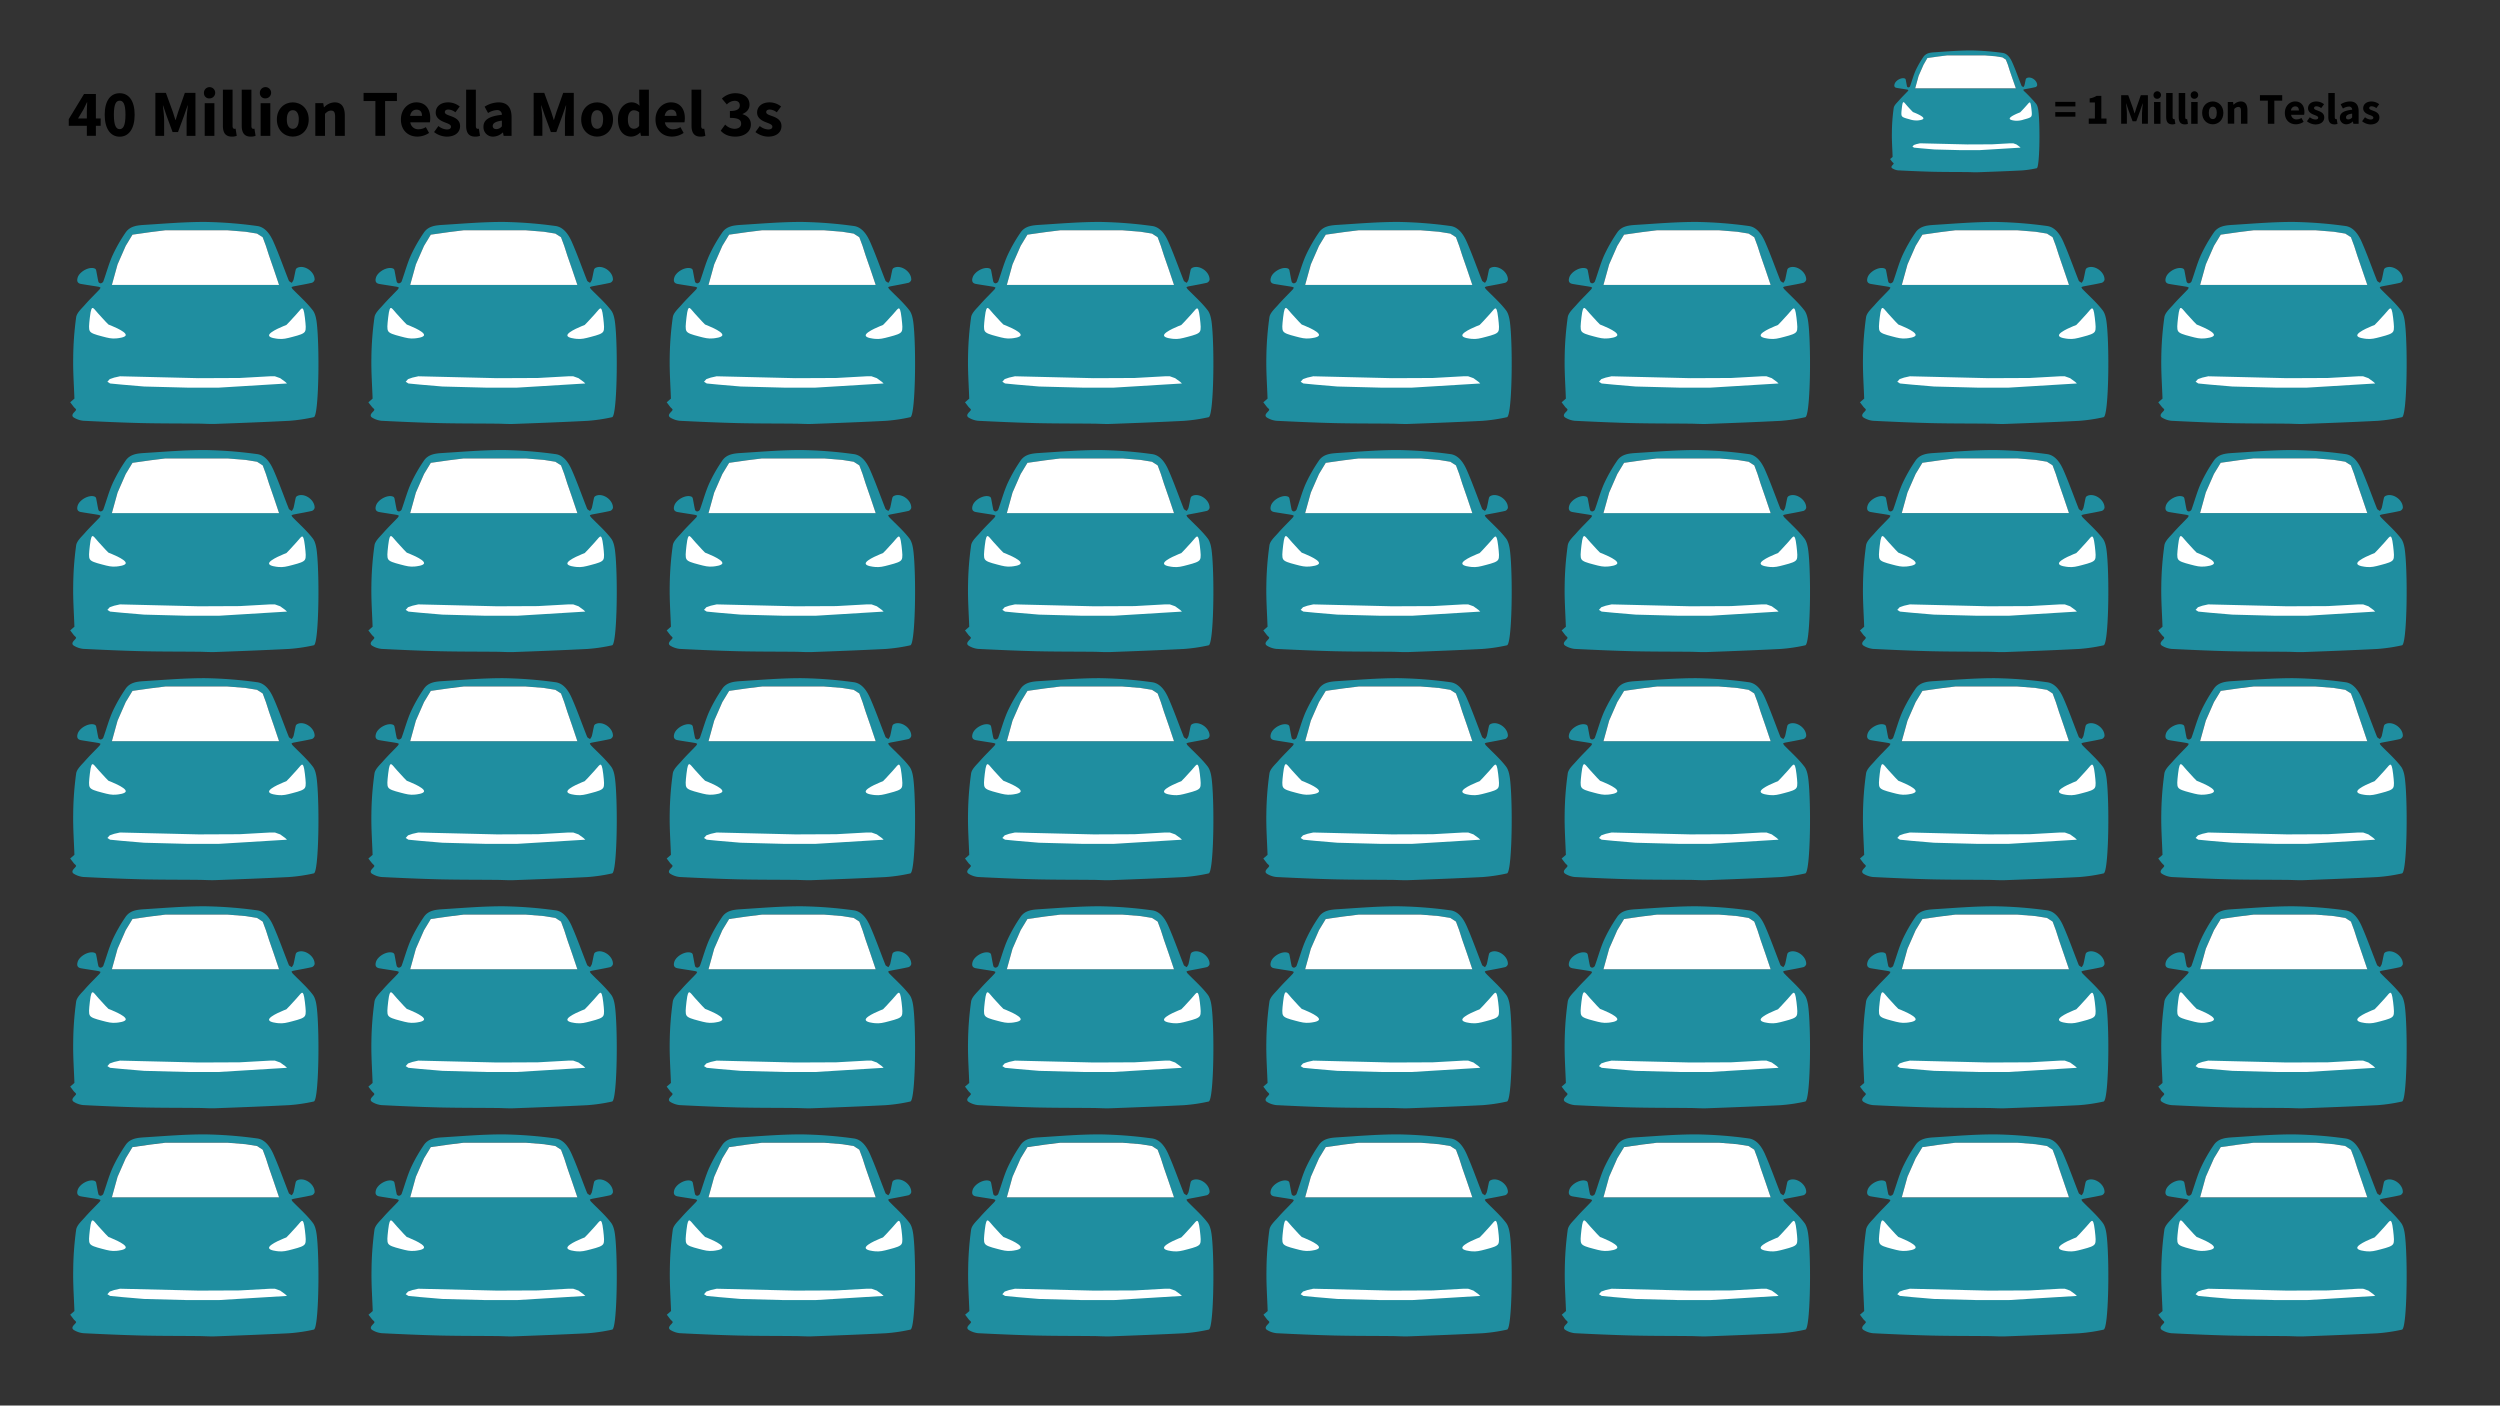 <svg id="Layer_1" data-name="Layer 1" xmlns="http://www.w3.org/2000/svg" viewBox="0 0 1366 768"><rect x="0" y="0" width="1366" height="768" fill="#333333" stroke="none"/><defs><style>.cls-1{fill:#1f8ea0;}.cls-2{fill:#fff;}</style></defs><path d="M47.45,61c0-1.45.13-3.67.2-5.12h-.14c-.58,1.29-1.22,2.56-1.87,3.86l-3,5H55v4H37.57V65.1l8.35-13.75h6.47V74.21H47.45Z"/><path d="M57.21,62.69c0-7.78,3.27-11.76,8.18-11.76s8.18,4,8.18,11.76-3.27,12-8.18,12S57.21,70.47,57.21,62.69Zm11.35,0c0-6.24-1.39-7.67-3.17-7.67s-3.17,1.43-3.17,7.67,1.39,7.87,3.17,7.87S68.56,68.93,68.56,62.69Z"/><path d="M84.86,50.76h5.79l3.81,10.42c.47,1.38.88,2.89,1.35,4.33H96c.47-1.44.87-3,1.34-4.33L101,50.76h5.79V74.22h-4.83V65.61c0-2.29.43-5.7.68-8h-.14l-1.92,5.55-3.32,9H94.3l-3.32-9-1.87-5.55H89c.25,2.27.68,5.68.68,8v8.61H84.89V50.76Z"/><path d="M111.44,51a3.08,3.08,0,1,1,3.06,2.77A2.82,2.82,0,0,1,111.44,51Zm.41,5.38h5.29V74.22h-5.29Z"/><path d="M121.79,68.67V49h5.29V68.88c0,1.14.52,1.5,1,1.5a2.39,2.39,0,0,0,.65-.07l.63,3.9a6.82,6.82,0,0,1-2.66.44C123,74.65,121.79,72.28,121.79,68.67Z"/><path d="M132.08,68.67V49h5.29V68.88c0,1.14.52,1.5,1,1.5a2.39,2.39,0,0,0,.65-.07l.63,3.9a6.82,6.82,0,0,1-2.66.44C133.32,74.65,132.08,72.28,132.08,68.67Z"/><path d="M142,51A3.08,3.08,0,1,1,145,53.75,2.82,2.82,0,0,1,142,51Zm.41,5.38h5.29V74.22h-5.29Z"/><path d="M151.28,65.3c0-5.94,4.18-9.37,8.7-9.37s8.7,3.43,8.7,9.37-4.18,9.35-8.7,9.35S151.28,71.22,151.28,65.3Zm12,0c0-3.09-1.09-5.1-3.28-5.1s-3.28,2-3.28,5.1,1.09,5.08,3.28,5.08S163.25,68.39,163.25,65.3Z"/><path d="M172.29,56.36h4.32l.38,2.26h.13a8.18,8.18,0,0,1,5.74-2.69c3.88,0,5.54,2.74,5.54,7.2V74.22h-5.29V63.81c0-2.57-.69-3.37-2.22-3.37-1.33,0-2.14.62-3.31,1.74V74.23h-5.29V56.36Z"/><path d="M205.12,55.21h-6.46V50.76h18.22v4.45h-6.46v19h-5.3v-19Z"/><path d="M219.06,65.3c0-5.79,4.13-9.37,8.42-9.37,5.09,0,7.61,3.7,7.61,8.57a12.12,12.12,0,0,1-.22,2.34H224.19a4.31,4.31,0,0,0,4.63,3.78,7.41,7.41,0,0,0,3.86-1.17l1.75,3.19a11.6,11.6,0,0,1-6.34,2C223,74.65,219.06,71.21,219.06,65.3Zm11.51-2c0-2-.85-3.38-3-3.38-1.67,0-3.12,1.12-3.48,3.38Z"/><path d="M237.17,72.16l2.38-3.3a7.77,7.77,0,0,0,4.61,1.88c1.57,0,2.26-.6,2.26-1.54,0-1.18-1.77-1.71-3.61-2.43-2.19-.85-4.73-2.3-4.73-5.25,0-3.32,2.7-5.59,6.82-5.59a10.17,10.17,0,0,1,6.29,2.26l-2.37,3.18a6.64,6.64,0,0,0-3.76-1.52c-1.37,0-2,.54-2,1.43,0,1.14,1.67,1.57,3.52,2.25,2.26.84,4.81,2.11,4.81,5.37s-2.55,5.76-7.34,5.76A11.67,11.67,0,0,1,237.17,72.16Z"/><path d="M254.7,68.67V49H260V68.88c0,1.14.52,1.5,1,1.5a2.39,2.39,0,0,0,.65-.07l.63,3.9a6.82,6.82,0,0,1-2.66.44C255.94,74.65,254.7,72.28,254.7,68.67Z"/><path d="M264.17,69.27c0-3.76,3-5.8,10.06-6.54a2.48,2.48,0,0,0-2.82-2.58,9.88,9.88,0,0,0-4.73,1.61l-1.88-3.47a14.56,14.56,0,0,1,7.63-2.35c4.57,0,7.09,2.61,7.09,8.08V74.23H275.2l-.38-1.83h-.13a7.84,7.84,0,0,1-5.2,2.26A5.15,5.15,0,0,1,264.17,69.27ZM274.23,69V65.91c-3.76.51-5,1.58-5,2.93,0,1.15.79,1.71,2.05,1.71A4,4,0,0,0,274.23,69Z"/><path d="M291.6,50.76h5.79l3.81,10.42c.47,1.38.88,2.89,1.35,4.33h.14c.47-1.44.87-3,1.34-4.33l3.69-10.42h5.79V74.22h-4.83V65.61c0-2.29.43-5.7.68-8h-.14l-1.92,5.55-3.32,9H301l-3.32-9-1.87-5.55h-.14c.25,2.27.68,5.68.68,8v8.61h-4.76V50.76Z"/><path d="M317.56,65.3c0-5.94,4.18-9.37,8.7-9.37s8.7,3.43,8.7,9.37-4.18,9.35-8.7,9.35S317.56,71.22,317.56,65.3Zm12,0c0-3.09-1.09-5.1-3.28-5.1s-3.28,2-3.28,5.1,1.09,5.08,3.28,5.08S329.53,68.39,329.53,65.3Z"/><path d="M337.66,65.3c0-5.84,3.65-9.37,7.41-9.37a5.89,5.89,0,0,1,4.38,1.86l-.19-2.71V49h5.29V74.22h-4.32l-.38-1.77h-.13a7.08,7.08,0,0,1-4.75,2.2C340.52,74.65,337.66,71.13,337.66,65.3Zm11.59,3.42V61.39a4.33,4.33,0,0,0-2.95-1.13c-1.71,0-3.22,1.58-3.22,5s1.21,5.08,3.26,5.08A3.39,3.39,0,0,0,349.25,68.72Z"/><path d="M358.17,65.3c0-5.79,4.13-9.37,8.42-9.37,5.09,0,7.61,3.7,7.61,8.57a12.12,12.12,0,0,1-.22,2.34H363.3a4.31,4.31,0,0,0,4.63,3.78,7.41,7.41,0,0,0,3.86-1.17l1.75,3.19a11.6,11.6,0,0,1-6.34,2C362.11,74.65,358.17,71.21,358.17,65.3Zm11.5-2c0-2-.85-3.38-3-3.38-1.67,0-3.12,1.12-3.48,3.38Z"/><path d="M377.85,68.67V49h5.29V68.88c0,1.14.52,1.5,1,1.5a2.39,2.39,0,0,0,.65-.07l.63,3.9a6.82,6.82,0,0,1-2.66.44C379.09,74.65,377.85,72.28,377.85,68.67Z"/><path d="M393.8,71.41l2.44-3.34a7.38,7.38,0,0,0,5,2.31c2.23,0,3.72-1,3.72-2.73,0-2-1.17-3.24-6.14-3.24V60.66c4.11,0,5.4-1.25,5.4-3.06,0-1.61-1-2.52-2.82-2.52a6.22,6.22,0,0,0-4.27,2l-2.68-3.22a10.74,10.74,0,0,1,7.19-2.93c4.75,0,7.89,2.25,7.89,6.27,0,2.35-1.35,4-3.81,5.08v.14c2.64.75,4.56,2.62,4.56,5.57,0,4.26-3.9,6.66-8.5,6.66C398.07,74.65,395.48,73.34,393.8,71.41Z"/><path d="M412.77,72.16l2.38-3.3a7.77,7.77,0,0,0,4.61,1.88c1.57,0,2.26-.6,2.26-1.54,0-1.18-1.77-1.71-3.61-2.43-2.19-.85-4.73-2.3-4.73-5.25,0-3.32,2.7-5.59,6.82-5.59a10.17,10.17,0,0,1,6.29,2.26l-2.37,3.18a6.64,6.64,0,0,0-3.76-1.52c-1.37,0-2,.54-2,1.43,0,1.14,1.67,1.57,3.52,2.25,2.26.84,4.81,2.11,4.81,5.37s-2.55,5.76-7.34,5.76A11.7,11.7,0,0,1,412.77,72.16Z"/><g id="b2gxEa"><path class="cls-1" d="M173.24,177.94c-.28-2.87-.73-6.26-2.32-8.35-3.26-4.27-7.35-7.82-11.08-11.68a3.78,3.78,0,0,1-.55-1,5.05,5.05,0,0,1,1-.4c3.39-.66,6.78-1.23,10.15-2a2.39,2.39,0,0,0,1.47-1.64c.15-4.46-5.72-8.44-9.49-6.51a1.67,1.67,0,0,0-.82.94c-.45,1.85-.75,3.75-1.22,5.61a6.4,6.4,0,0,1-1,1.65c-.54-.42-1.37-.71-1.59-1.27-2.79-7-5.27-14.13-8.3-21-1.81-4.12-4.52-8.26-9.08-8.82a235,235,0,0,0-28.11-2.2c-11.1-.05-22.22.91-33.32,1.6-3.85.25-8,.57-10.45,4.33a85.86,85.86,0,0,0-7,12.28c-2.06,4.6-3.37,9.56-5.09,14.34a2,2,0,0,1-1.45,1,1.44,1.44,0,0,1-1.21-.82c-.49-2.08-.8-4.21-1.24-6.3a1.43,1.43,0,0,0-.65-.92c-2.94-1.4-8.49,1.56-9.47,4.93-.59,2,0,3.12,1.88,3.44,3.21.57,6.43,1,9.64,1.56a4.72,4.72,0,0,1,1,.43,4.15,4.15,0,0,1-.55,1c-2.66,2.81-5.44,5.49-8,8.41-1.82,2.1-4.41,4.33-4.78,6.81A171.43,171.43,0,0,0,40,195.54c-.14,7.6.42,15.19.66,22.26l-2.31,2c.68.87,1.34,1.76,2,2.61.4.48,1,.83,1.21,1.37.09.26-.47.89-.82,1.25-1.07,1.08-1.93,2.32-.12,3.28a12.19,12.19,0,0,0,4.89,1.59c10.6.54,21.19,1,31.8,1.27,10.18.24,20.38.19,30.57.29,3.27,0,6.56.28,9.83.16,13.43-.49,26.87-1,40.29-1.69a92.15,92.15,0,0,0,13.48-2C174.1,227.35,174.66,192.49,173.24,177.94Zm-109-33.47,4.45-10.14,3.7-6.11,9.89-1.4,8.09-1h33.87l10,.81,6.2,1,3.1,2,1.75,4.7,1.71,5.33,2.55,7.42,2.91,8.62H61.13Z"/></g><path class="cls-2" d="M50.46,168.3c-.28.09-.82.44-1.35,5.06-.48,4.26-.72,6.39,0,7.58s2.78,1.84,6.76,2.88c3.23.86,5.14,1.35,7.77,1.08,1-.1,4.89-.49,5.06-1.8.29-2.15-9.45-5.78-9.45-5.78h0s-2.73-2.71-5.4-5.78C51.61,169,51.09,168.11,50.46,168.3Z"/><path class="cls-2" d="M165.25,168.55c.28.09.82.44,1.35,5.06.48,4.26.72,6.39,0,7.58s-2.78,1.84-6.76,2.88c-3.23.86-5.14,1.35-7.77,1.08-1-.1-4.89-.49-5.06-1.8-.29-2.15,9.45-5.78,9.45-5.78s2.73-2.71,5.4-5.78C164.11,169.25,164.62,168.36,165.25,168.55Z"/><polygon class="cls-2" points="58.67 208.6 59.96 207.15 62.37 206.32 65.57 205.6 108.56 206.63 130.92 206.53 147.58 205.6 150.2 205.6 153.1 206.63 155.81 208.6 156.81 209.53 119.5 211.81 102.46 211.81 78.74 211.19 66.63 210.16 60.15 209.53 58.67 208.6"/><path class="cls-2" d="M149.57,147.08,147,139.66l-1.71-5.33-1.75-4.7-3.1-2-6.2-1-10-.81H90.37l-8.09,1-9.89,1.4-3.7,6.11-4.45,10.14-3.11,11.22h91.35Z"/><g id="b2gxEa-2" data-name="b2gxEa"><path class="cls-1" d="M336.24,177.94c-.28-2.87-.73-6.26-2.32-8.35-3.26-4.27-7.35-7.82-11.08-11.68a3.78,3.78,0,0,1-.55-1,5.05,5.05,0,0,1,1-.4c3.39-.66,6.78-1.23,10.15-2a2.39,2.39,0,0,0,1.47-1.64c.15-4.46-5.72-8.44-9.49-6.51a1.67,1.67,0,0,0-.82.94c-.45,1.85-.75,3.75-1.22,5.61a6.4,6.4,0,0,1-1,1.65c-.54-.42-1.37-.71-1.59-1.27-2.79-7-5.27-14.13-8.3-21-1.81-4.12-4.52-8.26-9.08-8.82a235,235,0,0,0-28.11-2.2c-11.1-.05-22.22.91-33.32,1.6-3.85.25-8,.57-10.45,4.33a85.86,85.86,0,0,0-7,12.28c-2.06,4.6-3.37,9.56-5.09,14.34a2,2,0,0,1-1.45,1,1.44,1.44,0,0,1-1.21-.82c-.49-2.08-.8-4.21-1.24-6.3a1.43,1.43,0,0,0-.65-.92c-2.94-1.4-8.49,1.56-9.47,4.93-.59,2,0,3.12,1.88,3.44,3.21.57,6.43,1,9.64,1.56a4.72,4.72,0,0,1,1,.43,4.15,4.15,0,0,1-.55,1c-2.66,2.81-5.44,5.49-8,8.41-1.82,2.1-4.41,4.33-4.78,6.81a171.43,171.43,0,0,0-1.68,22.2c-.14,7.6.42,15.19.66,22.26l-2.31,2c.68.87,1.34,1.76,2.05,2.61.4.48,1,.83,1.21,1.37.09.26-.47.89-.82,1.25-1.07,1.08-1.93,2.32-.12,3.28a12.19,12.19,0,0,0,4.89,1.59c10.6.54,21.19,1,31.8,1.27,10.18.24,20.38.19,30.57.29,3.27,0,6.56.28,9.83.16,13.43-.49,26.87-1,40.29-1.69a92.15,92.15,0,0,0,13.48-2C337.1,227.35,337.66,192.49,336.24,177.94Zm-109-33.47,4.45-10.14,3.7-6.11,9.89-1.4,8.09-1h33.87l10,.81,6.2,1,3.1,2,1.75,4.7,1.71,5.33,2.55,7.42,2.91,8.62H224.13Z"/></g><path class="cls-2" d="M213.46,168.3c-.28.09-.82.44-1.35,5.06-.48,4.26-.72,6.39,0,7.58s2.78,1.84,6.76,2.88c3.23.86,5.14,1.35,7.77,1.08,1-.1,4.89-.49,5.06-1.8.29-2.15-9.45-5.78-9.45-5.78h0s-2.73-2.71-5.4-5.78C214.61,169,214.09,168.11,213.46,168.3Z"/><path class="cls-2" d="M328.25,168.55c.28.09.82.44,1.35,5.06.48,4.26.72,6.39,0,7.58s-2.78,1.84-6.76,2.88c-3.23.86-5.14,1.35-7.77,1.08-1-.1-4.89-.49-5.06-1.8-.29-2.15,9.45-5.78,9.45-5.78s2.73-2.71,5.4-5.78C327.11,169.25,327.62,168.36,328.25,168.55Z"/><polygon class="cls-2" points="221.67 208.6 222.96 207.15 225.37 206.32 228.57 205.6 271.56 206.63 293.92 206.53 310.58 205.6 313.2 205.6 316.1 206.63 318.81 208.6 319.81 209.53 282.5 211.81 265.46 211.81 241.74 211.19 229.63 210.16 223.15 209.53 221.67 208.6"/><path class="cls-2" d="M312.57,147.08,310,139.66l-1.71-5.33-1.75-4.7-3.1-2-6.2-1-10-.81H253.37l-8.09,1-9.89,1.4-3.7,6.11-4.45,10.14-3.11,11.22h91.35Z"/><g id="b2gxEa-3" data-name="b2gxEa"><path class="cls-1" d="M499.24,177.94c-.28-2.87-.73-6.26-2.32-8.35-3.26-4.27-7.35-7.82-11.08-11.68a3.78,3.78,0,0,1-.55-1,5.05,5.05,0,0,1,1-.4c3.39-.66,6.78-1.23,10.15-2a2.39,2.39,0,0,0,1.47-1.64c.15-4.46-5.72-8.44-9.49-6.51a1.67,1.67,0,0,0-.82.94c-.45,1.85-.75,3.75-1.22,5.61a6.4,6.4,0,0,1-1,1.65c-.54-.42-1.37-.71-1.59-1.27-2.79-7-5.27-14.13-8.3-21-1.81-4.12-4.52-8.26-9.08-8.82a235,235,0,0,0-28.11-2.2c-11.1-.05-22.22.91-33.32,1.6-3.85.25-8,.57-10.45,4.33a85.86,85.86,0,0,0-7,12.28c-2.06,4.6-3.37,9.56-5.09,14.34a2,2,0,0,1-1.45,1,1.44,1.44,0,0,1-1.21-.82c-.49-2.08-.8-4.21-1.24-6.3a1.43,1.43,0,0,0-.65-.92c-2.94-1.4-8.49,1.56-9.47,4.93-.59,2,0,3.12,1.88,3.44,3.21.57,6.43,1,9.64,1.56a4.72,4.72,0,0,1,1,.43,4.15,4.15,0,0,1-.55,1c-2.66,2.81-5.44,5.49-8,8.41-1.82,2.1-4.41,4.33-4.78,6.81a171.43,171.43,0,0,0-1.68,22.2c-.14,7.6.42,15.19.66,22.26l-2.31,2c.68.87,1.34,1.76,2,2.61.4.48,1,.83,1.21,1.37.09.26-.47.89-.82,1.25-1.07,1.08-1.93,2.32-.12,3.28a12.19,12.19,0,0,0,4.89,1.59c10.6.54,21.19,1,31.8,1.27,10.18.24,20.38.19,30.57.29,3.27,0,6.56.28,9.83.16,13.43-.49,26.87-1,40.29-1.69a92.15,92.15,0,0,0,13.48-2C500.1,227.35,500.66,192.49,499.24,177.94Zm-109-33.47,4.45-10.14,3.7-6.11,9.89-1.4,8.09-1h33.87l10,.81,6.2,1,3.1,2,1.75,4.7,1.71,5.33,2.55,7.42,2.91,8.62H387.13Z"/></g><path class="cls-2" d="M376.46,168.3c-.28.09-.82.44-1.35,5.06-.48,4.26-.72,6.39,0,7.58s2.78,1.84,6.76,2.88c3.23.86,5.14,1.35,7.77,1.08,1-.1,4.89-.49,5.06-1.8.29-2.15-9.45-5.78-9.45-5.78h0s-2.73-2.71-5.4-5.78C377.61,169,377.09,168.11,376.46,168.3Z"/><path class="cls-2" d="M491.25,168.55c.28.09.82.44,1.35,5.06.48,4.26.72,6.39,0,7.58s-2.78,1.84-6.76,2.88c-3.23.86-5.14,1.35-7.77,1.08-1-.1-4.89-.49-5.06-1.8-.29-2.15,9.45-5.78,9.45-5.78s2.73-2.71,5.4-5.78C490.11,169.25,490.62,168.36,491.25,168.55Z"/><polygon class="cls-2" points="384.67 208.6 385.96 207.15 388.37 206.32 391.57 205.6 434.56 206.63 456.92 206.53 473.58 205.6 476.2 205.6 479.1 206.63 481.81 208.6 482.81 209.53 445.5 211.81 428.46 211.81 404.74 211.19 392.63 210.16 386.15 209.53 384.67 208.6"/><path class="cls-2" d="M475.57,147.08,473,139.66l-1.71-5.33-1.75-4.7-3.1-2-6.2-1-10-.81H416.37l-8.09,1-9.89,1.4-3.7,6.11-4.45,10.14-3.11,11.22h91.35Z"/><g id="b2gxEa-4" data-name="b2gxEa"><path class="cls-1" d="M662.24,177.94c-.28-2.87-.73-6.26-2.32-8.35-3.26-4.27-7.35-7.82-11.08-11.68a3.78,3.78,0,0,1-.55-1,5.05,5.05,0,0,1,1-.4c3.39-.66,6.78-1.23,10.15-2a2.39,2.39,0,0,0,1.47-1.64c.15-4.46-5.72-8.44-9.49-6.51a1.67,1.67,0,0,0-.82.94c-.45,1.85-.75,3.75-1.22,5.61a6.4,6.4,0,0,1-1,1.65c-.54-.42-1.37-.71-1.59-1.27-2.79-7-5.27-14.13-8.3-21-1.81-4.12-4.52-8.26-9.08-8.82a235,235,0,0,0-28.11-2.2c-11.1-.05-22.22.91-33.32,1.6-3.85.25-8,.57-10.45,4.33a85.86,85.86,0,0,0-7,12.28c-2.06,4.6-3.37,9.56-5.09,14.34a2,2,0,0,1-1.45,1,1.44,1.44,0,0,1-1.21-.82c-.49-2.08-.8-4.21-1.24-6.3a1.43,1.43,0,0,0-.65-.92c-2.94-1.4-8.49,1.56-9.47,4.93-.59,2,0,3.12,1.88,3.44,3.21.57,6.43,1,9.64,1.56a4.72,4.72,0,0,1,1,.43,4.15,4.15,0,0,1-.55,1c-2.66,2.81-5.44,5.49-8,8.41-1.82,2.1-4.41,4.33-4.78,6.81a171.43,171.43,0,0,0-1.68,22.2c-.14,7.6.42,15.19.66,22.26l-2.31,2c.68.87,1.34,1.76,2,2.61.4.48,1,.83,1.21,1.37.09.26-.47.89-.82,1.25-1.07,1.08-1.93,2.32-.12,3.28a12.19,12.19,0,0,0,4.89,1.59c10.6.54,21.19,1,31.8,1.27,10.18.24,20.38.19,30.57.29,3.27,0,6.56.28,9.83.16,13.43-.49,26.87-1,40.29-1.69a92.15,92.15,0,0,0,13.48-2C663.1,227.35,663.66,192.49,662.24,177.94Zm-109-33.47,4.45-10.14,3.7-6.11,9.89-1.4,8.09-1h33.87l10,.81,6.2,1,3.1,2,1.75,4.7,1.71,5.33,2.55,7.42,2.91,8.62H550.13Z"/></g><path class="cls-2" d="M539.46,168.3c-.28.09-.82.44-1.35,5.06-.48,4.26-.72,6.39,0,7.58s2.78,1.84,6.76,2.88c3.23.86,5.14,1.35,7.77,1.08,1-.1,4.89-.49,5.06-1.8.29-2.15-9.45-5.78-9.45-5.78h0s-2.73-2.71-5.4-5.78C540.61,169,540.09,168.11,539.46,168.3Z"/><path class="cls-2" d="M654.25,168.55c.28.09.82.44,1.35,5.06.48,4.26.72,6.39,0,7.58s-2.78,1.84-6.76,2.88c-3.23.86-5.14,1.35-7.77,1.08-1-.1-4.89-.49-5.06-1.8-.29-2.15,9.45-5.78,9.45-5.78s2.73-2.71,5.4-5.78C653.11,169.25,653.62,168.36,654.25,168.55Z"/><polygon class="cls-2" points="547.67 208.6 548.96 207.15 551.37 206.32 554.57 205.6 597.56 206.63 619.92 206.53 636.58 205.6 639.2 205.6 642.1 206.63 644.81 208.6 645.81 209.53 608.5 211.81 591.46 211.81 567.74 211.19 555.63 210.16 549.15 209.53 547.67 208.6"/><path class="cls-2" d="M638.57,147.08,636,139.66l-1.71-5.33-1.75-4.7-3.1-2-6.2-1-10-.81H579.37l-8.09,1-9.89,1.4-3.7,6.11-4.45,10.14-3.11,11.22h91.35Z"/><g id="b2gxEa-5" data-name="b2gxEa"><path class="cls-1" d="M825.24,177.94c-.28-2.87-.73-6.26-2.32-8.35-3.26-4.27-7.35-7.82-11.08-11.68a3.78,3.78,0,0,1-.55-1,5.05,5.05,0,0,1,1-.4c3.39-.66,6.78-1.23,10.15-2a2.39,2.39,0,0,0,1.47-1.64c.15-4.46-5.72-8.44-9.49-6.51a1.67,1.67,0,0,0-.82.94c-.45,1.85-.75,3.75-1.22,5.61a6.4,6.4,0,0,1-1,1.65c-.54-.42-1.37-.71-1.59-1.27-2.79-7-5.27-14.13-8.3-21-1.81-4.12-4.52-8.26-9.08-8.82a235,235,0,0,0-28.11-2.2c-11.1-.05-22.22.91-33.32,1.6-3.85.25-8,.57-10.45,4.33a85.86,85.86,0,0,0-7,12.28c-2.06,4.6-3.37,9.56-5.09,14.34a2,2,0,0,1-1.45,1,1.44,1.44,0,0,1-1.21-.82c-.49-2.08-.8-4.21-1.24-6.3a1.43,1.43,0,0,0-.65-.92c-2.94-1.4-8.49,1.56-9.47,4.93-.59,2,0,3.12,1.88,3.44,3.21.57,6.43,1,9.64,1.56a4.72,4.72,0,0,1,1,.43,4.15,4.15,0,0,1-.55,1c-2.66,2.81-5.44,5.49-8,8.41-1.82,2.1-4.41,4.33-4.78,6.81a171.43,171.43,0,0,0-1.68,22.2c-.14,7.6.42,15.19.66,22.26l-2.31,2c.68.87,1.34,1.76,2,2.61.4.48,1,.83,1.21,1.37.09.26-.47.89-.82,1.25-1.07,1.08-1.93,2.32-.12,3.28a12.19,12.19,0,0,0,4.89,1.59c10.6.54,21.19,1,31.8,1.27,10.18.24,20.38.19,30.57.29,3.27,0,6.56.28,9.83.16,13.43-.49,26.87-1,40.29-1.69a92.15,92.15,0,0,0,13.48-2C826.1,227.35,826.66,192.49,825.24,177.94Zm-109-33.47,4.45-10.14,3.7-6.11,9.89-1.4,8.09-1h33.87l10,.81,6.2,1,3.1,2,1.75,4.7,1.71,5.33,2.55,7.42,2.91,8.62H713.13Z"/></g><path class="cls-2" d="M702.46,168.3c-.28.09-.82.44-1.35,5.06-.48,4.26-.72,6.39,0,7.58s2.78,1.84,6.76,2.88c3.23.86,5.14,1.35,7.77,1.08,1-.1,4.89-.49,5.06-1.8.29-2.15-9.45-5.78-9.45-5.78h0s-2.73-2.71-5.4-5.78C703.61,169,703.09,168.11,702.46,168.3Z"/><path class="cls-2" d="M817.25,168.55c.28.09.82.44,1.35,5.06.48,4.26.72,6.39,0,7.58s-2.78,1.84-6.76,2.88c-3.23.86-5.14,1.35-7.77,1.08-1-.1-4.89-.49-5.06-1.8-.29-2.15,9.45-5.78,9.45-5.78s2.73-2.71,5.4-5.78C816.11,169.25,816.62,168.36,817.25,168.55Z"/><polygon class="cls-2" points="710.67 208.6 711.96 207.15 714.37 206.32 717.57 205.6 760.56 206.63 782.92 206.53 799.58 205.6 802.2 205.6 805.1 206.63 807.81 208.6 808.81 209.53 771.5 211.81 754.46 211.81 730.74 211.19 718.63 210.16 712.15 209.53 710.67 208.6"/><path class="cls-2" d="M801.57,147.08,799,139.66l-1.71-5.33-1.75-4.7-3.1-2-6.2-1-10-.81H742.37l-8.09,1-9.89,1.4-3.7,6.11-4.45,10.14-3.11,11.22h91.35Z"/><g id="b2gxEa-6" data-name="b2gxEa"><path class="cls-1" d="M988.24,177.94c-.28-2.87-.73-6.26-2.32-8.35-3.26-4.27-7.35-7.82-11.08-11.68a3.78,3.78,0,0,1-.55-1,5.05,5.05,0,0,1,1-.4c3.39-.66,6.78-1.23,10.15-2a2.39,2.39,0,0,0,1.47-1.64c.15-4.46-5.72-8.44-9.49-6.51a1.67,1.67,0,0,0-.82.94c-.45,1.85-.75,3.75-1.22,5.61a6.4,6.4,0,0,1-1,1.65c-.54-.42-1.37-.71-1.59-1.27-2.79-7-5.27-14.13-8.3-21-1.81-4.12-4.52-8.26-9.08-8.82a235,235,0,0,0-28.11-2.2c-11.1-.05-22.22.91-33.32,1.6-3.85.25-8,.57-10.45,4.33a85.86,85.86,0,0,0-7,12.28c-2.06,4.6-3.37,9.56-5.09,14.34a2,2,0,0,1-1.45,1,1.44,1.44,0,0,1-1.21-.82c-.49-2.08-.8-4.21-1.24-6.3a1.43,1.43,0,0,0-.65-.92c-2.94-1.4-8.49,1.56-9.47,4.93-.59,2,0,3.12,1.88,3.44,3.21.57,6.43,1,9.64,1.56a4.72,4.72,0,0,1,1,.43,4.15,4.15,0,0,1-.55,1c-2.66,2.81-5.44,5.49-8,8.41-1.82,2.1-4.41,4.33-4.78,6.81a171.43,171.43,0,0,0-1.68,22.2c-.14,7.6.42,15.19.66,22.26l-2.31,2c.68.87,1.34,1.76,2,2.61.4.48,1,.83,1.21,1.37.09.26-.47.89-.82,1.25-1.07,1.08-1.93,2.32-.12,3.28a12.19,12.19,0,0,0,4.89,1.59c10.6.54,21.19,1,31.8,1.27,10.18.24,20.38.19,30.57.29,3.27,0,6.56.28,9.83.16,13.43-.49,26.87-1,40.29-1.69a92.15,92.15,0,0,0,13.48-2C989.1,227.35,989.66,192.49,988.24,177.94Zm-109-33.47,4.45-10.14,3.7-6.11,9.89-1.4,8.09-1h33.87l10,.81,6.2,1,3.1,2,1.75,4.7,1.71,5.33,2.55,7.42,2.91,8.62H876.13Z"/></g><path class="cls-2" d="M865.46,168.3c-.28.09-.82.44-1.35,5.06-.48,4.26-.72,6.39,0,7.58s2.78,1.84,6.76,2.88c3.23.86,5.14,1.35,7.77,1.08,1-.1,4.89-.49,5.06-1.8.29-2.15-9.45-5.78-9.45-5.78h0s-2.73-2.71-5.4-5.78C866.61,169,866.09,168.11,865.46,168.3Z"/><path class="cls-2" d="M980.25,168.55c.28.09.82.44,1.35,5.06.48,4.26.72,6.39,0,7.58s-2.78,1.84-6.76,2.88c-3.23.86-5.14,1.35-7.77,1.08-1-.1-4.89-.49-5.06-1.8-.29-2.15,9.45-5.78,9.45-5.78s2.73-2.71,5.4-5.78C979.11,169.25,979.62,168.36,980.25,168.55Z"/><polygon class="cls-2" points="873.67 208.6 874.96 207.15 877.37 206.32 880.57 205.6 923.56 206.63 945.92 206.53 962.58 205.6 965.2 205.6 968.1 206.63 970.81 208.6 971.81 209.53 934.5 211.81 917.46 211.81 893.74 211.19 881.63 210.16 875.15 209.53 873.67 208.6"/><path class="cls-2" d="M964.57,147.08,962,139.66l-1.71-5.33-1.75-4.7-3.1-2-6.2-1-10-.81H905.37l-8.09,1-9.89,1.4-3.7,6.11-4.45,10.14-3.11,11.22h91.35Z"/><g id="b2gxEa-7" data-name="b2gxEa"><path class="cls-1" d="M1151.24,177.94c-.28-2.87-.73-6.26-2.32-8.35-3.26-4.27-7.35-7.82-11.08-11.68a3.78,3.78,0,0,1-.55-1,5.05,5.05,0,0,1,1-.4c3.39-.66,6.78-1.23,10.15-2a2.39,2.39,0,0,0,1.47-1.64c.15-4.46-5.72-8.44-9.49-6.51a1.67,1.67,0,0,0-.82.94c-.45,1.85-.75,3.75-1.22,5.61a6.4,6.4,0,0,1-1,1.65c-.54-.42-1.37-.71-1.59-1.27-2.79-7-5.27-14.13-8.3-21-1.81-4.12-4.52-8.26-9.08-8.82a235,235,0,0,0-28.11-2.2c-11.1-.05-22.22.91-33.32,1.6-3.85.25-8,.57-10.45,4.33a85.86,85.86,0,0,0-7,12.28c-2.06,4.6-3.37,9.56-5.09,14.34a2,2,0,0,1-1.45,1,1.44,1.44,0,0,1-1.21-.82c-.49-2.08-.8-4.21-1.24-6.3a1.43,1.43,0,0,0-.65-.92c-2.94-1.4-8.49,1.56-9.47,4.93-.59,2,0,3.12,1.88,3.44,3.21.57,6.43,1,9.64,1.56a4.72,4.72,0,0,1,1,.43,4.15,4.15,0,0,1-.55,1c-2.66,2.81-5.44,5.49-8,8.41-1.82,2.1-4.41,4.33-4.78,6.81a171.43,171.43,0,0,0-1.68,22.2c-.14,7.6.42,15.19.66,22.26l-2.31,2c.68.87,1.34,1.76,2,2.61.4.48,1,.83,1.21,1.37.09.26-.47.89-.82,1.25-1.07,1.08-1.93,2.32-.12,3.28a12.19,12.19,0,0,0,4.89,1.59c10.6.54,21.19,1,31.8,1.27,10.18.24,20.38.19,30.57.29,3.27,0,6.56.28,9.83.16,13.43-.49,26.87-1,40.29-1.69a92.15,92.15,0,0,0,13.48-2C1152.09,227.35,1152.66,192.49,1151.24,177.94Zm-109-33.47,4.45-10.14,3.7-6.11,9.89-1.4,8.09-1h33.87l10,.81,6.2,1,3.1,2,1.75,4.7,1.71,5.33,2.55,7.42,2.91,8.62h-91.35Z"/></g><path class="cls-2" d="M1028.46,168.3c-.28.09-.82.44-1.35,5.06-.48,4.26-.72,6.39,0,7.58s2.78,1.84,6.76,2.88c3.23.86,5.14,1.35,7.77,1.08,1-.1,4.89-.49,5.06-1.8.29-2.15-9.45-5.78-9.45-5.78h0s-2.73-2.71-5.4-5.78C1029.61,169,1029.09,168.11,1028.46,168.3Z"/><path class="cls-2" d="M1143.25,168.55c.28.09.82.44,1.35,5.06.48,4.26.72,6.39,0,7.58s-2.78,1.84-6.76,2.88c-3.23.86-5.14,1.35-7.77,1.08-1-.1-4.89-.49-5.06-1.8-.29-2.15,9.45-5.78,9.45-5.78s2.73-2.71,5.4-5.78C1142.11,169.25,1142.62,168.36,1143.25,168.55Z"/><polygon class="cls-2" points="1036.67 208.6 1037.96 207.15 1040.37 206.32 1043.57 205.6 1086.56 206.63 1108.92 206.53 1125.58 205.6 1128.2 205.6 1131.1 206.63 1133.81 208.6 1134.81 209.53 1097.5 211.81 1080.46 211.81 1056.74 211.19 1044.63 210.16 1038.15 209.53 1036.67 208.6"/><path class="cls-2" d="M1127.57,147.08l-2.55-7.42-1.71-5.33-1.75-4.7-3.1-2-6.2-1-10-.81h-33.87l-8.09,1-9.89,1.4-3.7,6.11-4.45,10.14-3.11,11.22h91.35Z"/><g id="b2gxEa-8" data-name="b2gxEa"><path class="cls-1" d="M1314.24,177.94c-.28-2.87-.73-6.26-2.32-8.35-3.26-4.27-7.35-7.82-11.08-11.68a3.78,3.78,0,0,1-.55-1,5.05,5.05,0,0,1,1-.4c3.39-.66,6.78-1.23,10.15-2a2.39,2.39,0,0,0,1.47-1.64c.15-4.46-5.72-8.44-9.49-6.51a1.67,1.67,0,0,0-.82.94c-.45,1.85-.75,3.75-1.22,5.61a6.4,6.4,0,0,1-1,1.65c-.54-.42-1.37-.71-1.59-1.27-2.79-7-5.27-14.13-8.3-21-1.81-4.12-4.52-8.26-9.08-8.82a235,235,0,0,0-28.11-2.2c-11.1-.05-22.22.91-33.32,1.6-3.85.25-8,.57-10.45,4.33a85.86,85.86,0,0,0-7,12.28c-2.06,4.6-3.37,9.56-5.09,14.34a2,2,0,0,1-1.45,1,1.44,1.44,0,0,1-1.21-.82c-.49-2.08-.8-4.21-1.24-6.3a1.43,1.43,0,0,0-.65-.92c-2.94-1.4-8.49,1.56-9.47,4.93-.59,2,0,3.12,1.88,3.44,3.21.57,6.43,1,9.64,1.56a4.72,4.72,0,0,1,1,.43,4.15,4.15,0,0,1-.55,1c-2.66,2.81-5.44,5.49-8,8.41-1.82,2.1-4.41,4.33-4.78,6.81a171.43,171.43,0,0,0-1.68,22.2c-.14,7.6.42,15.19.66,22.26l-2.31,2c.68.87,1.34,1.76,2.05,2.61.4.48,1,.83,1.21,1.37.09.26-.47.89-.82,1.25-1.07,1.08-1.93,2.32-.12,3.28a12.19,12.19,0,0,0,4.89,1.59c10.6.54,21.19,1,31.8,1.27,10.18.24,20.38.19,30.57.29,3.27,0,6.56.28,9.83.16,13.43-.49,26.87-1,40.29-1.69a92.15,92.15,0,0,0,13.48-2C1315.09,227.35,1315.66,192.49,1314.24,177.94Zm-109-33.47,4.45-10.14,3.7-6.11,9.89-1.4,8.09-1h33.87l10,.81,6.2,1,3.1,2,1.75,4.7,1.71,5.33,2.55,7.42,2.91,8.62h-91.35Z"/></g><path class="cls-2" d="M1191.46,168.3c-.28.09-.82.44-1.35,5.06-.48,4.26-.72,6.39,0,7.58s2.78,1.84,6.76,2.88c3.23.86,5.14,1.35,7.77,1.08,1-.1,4.89-.49,5.06-1.8.29-2.15-9.45-5.78-9.45-5.78h0s-2.73-2.71-5.4-5.78C1192.61,169,1192.09,168.11,1191.46,168.3Z"/><path class="cls-2" d="M1306.25,168.55c.28.09.82.44,1.35,5.06.48,4.26.72,6.39,0,7.58s-2.78,1.84-6.76,2.88c-3.23.86-5.14,1.35-7.77,1.08-1-.1-4.89-.49-5.06-1.8-.29-2.15,9.45-5.78,9.45-5.78s2.73-2.71,5.4-5.78C1305.11,169.25,1305.62,168.36,1306.25,168.55Z"/><polygon class="cls-2" points="1199.67 208.6 1200.96 207.15 1203.37 206.32 1206.57 205.6 1249.56 206.63 1271.92 206.53 1288.58 205.6 1291.2 205.6 1294.1 206.63 1296.81 208.6 1297.81 209.53 1260.5 211.81 1243.46 211.81 1219.74 211.19 1207.63 210.16 1201.15 209.53 1199.67 208.6"/><path class="cls-2" d="M1290.57,147.08l-2.55-7.42-1.71-5.33-1.75-4.7-3.1-2-6.2-1-10-.81h-33.87l-8.09,1-9.89,1.4-3.7,6.11-4.45,10.14-3.11,11.22h91.35Z"/><g id="b2gxEa-9" data-name="b2gxEa"><path class="cls-1" d="M173.24,302.58c-.28-2.87-.73-6.26-2.32-8.35-3.26-4.27-7.35-7.82-11.08-11.68a3.78,3.78,0,0,1-.55-1,5.05,5.05,0,0,1,1-.4c3.39-.66,6.78-1.23,10.15-2a2.39,2.39,0,0,0,1.47-1.64c.15-4.46-5.72-8.44-9.49-6.51a1.67,1.67,0,0,0-.82.94c-.45,1.85-.75,3.75-1.22,5.61a6.4,6.4,0,0,1-1,1.65c-.54-.42-1.37-.71-1.59-1.27-2.79-7-5.27-14.13-8.3-21-1.81-4.12-4.52-8.26-9.08-8.82a235,235,0,0,0-28.11-2.2c-11.1-.05-22.22.91-33.32,1.6-3.85.25-8,.57-10.45,4.33a85.86,85.86,0,0,0-7,12.28c-2.06,4.6-3.37,9.56-5.09,14.34a2,2,0,0,1-1.45,1,1.44,1.44,0,0,1-1.21-.82c-.49-2.08-.8-4.21-1.24-6.3a1.43,1.43,0,0,0-.65-.92c-2.94-1.4-8.49,1.56-9.47,4.93-.59,2,0,3.12,1.88,3.44,3.21.57,6.43,1,9.64,1.56a4.72,4.72,0,0,1,1,.43,4.15,4.15,0,0,1-.55,1c-2.66,2.81-5.44,5.49-8,8.41-1.82,2.1-4.41,4.33-4.78,6.81A171.43,171.43,0,0,0,40,320.18c-.14,7.6.42,15.19.66,22.26l-2.31,2c.68.87,1.34,1.76,2,2.61.4.48,1,.83,1.21,1.37.09.26-.47.89-.82,1.25-1.07,1.08-1.93,2.32-.12,3.28a12.19,12.19,0,0,0,4.89,1.59c10.6.54,21.19,1,31.8,1.27,10.18.24,20.38.19,30.57.29,3.27,0,6.56.28,9.83.16,13.43-.49,26.87-1,40.29-1.69a92.15,92.15,0,0,0,13.48-2C174.1,352,174.66,317.13,173.24,302.58Zm-109-33.47L68.69,259l3.7-6.11,9.89-1.4,8.09-1h33.87l10,.81,6.2,1,3.1,2,1.75,4.7L147,264.3l2.55,7.42,2.91,8.62H61.13Z"/></g><path class="cls-2" d="M50.46,292.94c-.28.09-.82.44-1.35,5.06-.48,4.26-.72,6.39,0,7.58s2.78,1.84,6.76,2.88c3.23.86,5.14,1.35,7.77,1.08,1-.1,4.89-.49,5.06-1.8.29-2.15-9.45-5.78-9.45-5.78h0s-2.73-2.71-5.4-5.78C51.61,293.63,51.09,292.75,50.46,292.94Z"/><path class="cls-2" d="M165.25,293.19c.28.09.82.44,1.35,5.06.48,4.26.72,6.39,0,7.58s-2.78,1.84-6.76,2.88c-3.23.86-5.14,1.35-7.77,1.08-1-.1-4.89-.49-5.06-1.8-.29-2.15,9.45-5.78,9.45-5.78s2.73-2.71,5.4-5.78C164.11,293.89,164.62,293,165.25,293.19Z"/><polygon class="cls-2" points="58.67 333.24 59.96 331.79 62.37 330.96 65.57 330.24 108.56 331.27 130.92 331.17 147.58 330.24 150.2 330.24 153.1 331.27 155.81 333.24 156.81 334.17 119.5 336.45 102.46 336.45 78.74 335.83 66.63 334.8 60.15 334.17 58.67 333.24"/><path class="cls-2" d="M149.57,271.72,147,264.3,145.31,259l-1.75-4.7-3.1-2-6.2-1-10-.81H90.37l-8.09,1-9.89,1.4L68.69,259l-4.45,10.14-3.11,11.22h91.35Z"/><g id="b2gxEa-10" data-name="b2gxEa"><path class="cls-1" d="M336.24,302.58c-.28-2.87-.73-6.26-2.32-8.35-3.26-4.27-7.35-7.82-11.08-11.68a3.78,3.78,0,0,1-.55-1,5.05,5.05,0,0,1,1-.4c3.39-.66,6.78-1.23,10.15-2a2.39,2.39,0,0,0,1.47-1.64c.15-4.46-5.72-8.44-9.49-6.51a1.67,1.67,0,0,0-.82.94c-.45,1.85-.75,3.75-1.22,5.61a6.4,6.4,0,0,1-1,1.65c-.54-.42-1.37-.71-1.59-1.27-2.79-7-5.27-14.13-8.3-21-1.81-4.12-4.52-8.26-9.08-8.82a235,235,0,0,0-28.11-2.2c-11.1-.05-22.22.91-33.32,1.6-3.85.25-8,.57-10.45,4.33a85.86,85.86,0,0,0-7,12.28c-2.06,4.6-3.37,9.56-5.09,14.34a2,2,0,0,1-1.45,1,1.44,1.44,0,0,1-1.21-.82c-.49-2.08-.8-4.21-1.24-6.3a1.43,1.43,0,0,0-.65-.92c-2.94-1.4-8.49,1.56-9.47,4.93-.59,2,0,3.12,1.88,3.44,3.21.57,6.43,1,9.64,1.56a4.72,4.72,0,0,1,1,.43,4.15,4.15,0,0,1-.55,1c-2.66,2.81-5.44,5.49-8,8.41-1.82,2.1-4.41,4.33-4.78,6.81a171.43,171.43,0,0,0-1.68,22.2c-.14,7.6.42,15.19.66,22.26l-2.31,2c.68.87,1.34,1.76,2.05,2.61.4.48,1,.83,1.21,1.37.09.26-.47.89-.82,1.25-1.07,1.08-1.93,2.32-.12,3.28a12.19,12.19,0,0,0,4.89,1.59c10.6.54,21.19,1,31.8,1.27,10.18.24,20.38.19,30.57.29,3.27,0,6.56.28,9.83.16,13.43-.49,26.87-1,40.29-1.69a92.15,92.15,0,0,0,13.48-2C337.1,352,337.66,317.13,336.24,302.58Zm-109-33.47L231.69,259l3.7-6.11,9.89-1.4,8.09-1h33.87l10,.81,6.2,1,3.1,2,1.75,4.7L310,264.3l2.55,7.42,2.91,8.62H224.13Z"/></g><path class="cls-2" d="M213.46,292.94c-.28.09-.82.44-1.35,5.06-.48,4.26-.72,6.39,0,7.58s2.78,1.84,6.76,2.88c3.23.86,5.14,1.35,7.77,1.08,1-.1,4.89-.49,5.06-1.8.29-2.15-9.45-5.78-9.45-5.78h0s-2.73-2.71-5.4-5.78C214.61,293.63,214.09,292.75,213.46,292.94Z"/><path class="cls-2" d="M328.25,293.19c.28.09.82.44,1.35,5.06.48,4.26.72,6.39,0,7.58s-2.78,1.84-6.76,2.88c-3.23.86-5.14,1.35-7.77,1.08-1-.1-4.89-.49-5.06-1.8-.29-2.15,9.45-5.78,9.45-5.78s2.73-2.71,5.4-5.78C327.11,293.89,327.62,293,328.25,293.19Z"/><polygon class="cls-2" points="221.67 333.24 222.96 331.79 225.37 330.96 228.57 330.24 271.56 331.27 293.92 331.17 310.58 330.24 313.2 330.24 316.1 331.27 318.81 333.24 319.81 334.17 282.5 336.45 265.46 336.45 241.74 335.83 229.63 334.8 223.15 334.17 221.67 333.24"/><path class="cls-2" d="M312.57,271.72,310,264.3,308.31,259l-1.75-4.7-3.1-2-6.2-1-10-.81H253.37l-8.09,1-9.89,1.4-3.7,6.11-4.45,10.14-3.11,11.22h91.35Z"/><g id="b2gxEa-11" data-name="b2gxEa"><path class="cls-1" d="M499.24,302.58c-.28-2.87-.73-6.26-2.32-8.35-3.26-4.27-7.35-7.82-11.08-11.68a3.78,3.78,0,0,1-.55-1,5.05,5.05,0,0,1,1-.4c3.39-.66,6.78-1.23,10.15-2a2.39,2.39,0,0,0,1.47-1.64c.15-4.46-5.72-8.44-9.49-6.51a1.67,1.67,0,0,0-.82.94c-.45,1.85-.75,3.75-1.22,5.61a6.4,6.4,0,0,1-1,1.65c-.54-.42-1.37-.71-1.59-1.27-2.79-7-5.27-14.13-8.3-21-1.81-4.12-4.52-8.26-9.08-8.82a235,235,0,0,0-28.11-2.2c-11.1-.05-22.22.91-33.32,1.6-3.85.25-8,.57-10.45,4.33a85.86,85.86,0,0,0-7,12.28c-2.06,4.6-3.37,9.56-5.09,14.34a2,2,0,0,1-1.45,1,1.44,1.44,0,0,1-1.21-.82c-.49-2.08-.8-4.21-1.24-6.3a1.43,1.43,0,0,0-.65-.92c-2.94-1.4-8.49,1.56-9.47,4.93-.59,2,0,3.12,1.88,3.44,3.21.57,6.43,1,9.64,1.56a4.72,4.72,0,0,1,1,.43,4.15,4.15,0,0,1-.55,1c-2.66,2.81-5.44,5.49-8,8.41-1.82,2.1-4.41,4.33-4.78,6.81a171.43,171.43,0,0,0-1.68,22.2c-.14,7.6.42,15.19.66,22.26l-2.31,2c.68.87,1.34,1.76,2,2.61.4.48,1,.83,1.21,1.37.09.26-.47.89-.82,1.25-1.07,1.08-1.93,2.32-.12,3.28a12.19,12.19,0,0,0,4.89,1.59c10.6.54,21.19,1,31.8,1.27,10.18.24,20.38.19,30.57.29,3.27,0,6.56.28,9.83.16,13.43-.49,26.87-1,40.29-1.69a92.15,92.15,0,0,0,13.48-2C500.1,352,500.66,317.13,499.24,302.58Zm-109-33.47L394.69,259l3.7-6.11,9.89-1.4,8.09-1h33.87l10,.81,6.2,1,3.1,2,1.75,4.7L473,264.3l2.55,7.42,2.91,8.62H387.13Z"/></g><path class="cls-2" d="M376.46,292.94c-.28.09-.82.44-1.35,5.06-.48,4.26-.72,6.39,0,7.58s2.78,1.84,6.76,2.88c3.23.86,5.14,1.35,7.77,1.08,1-.1,4.89-.49,5.06-1.8.29-2.15-9.45-5.78-9.45-5.78h0s-2.73-2.71-5.4-5.78C377.61,293.63,377.09,292.75,376.46,292.94Z"/><path class="cls-2" d="M491.25,293.19c.28.09.82.44,1.35,5.06.48,4.26.72,6.39,0,7.58s-2.78,1.84-6.76,2.88c-3.23.86-5.14,1.35-7.77,1.08-1-.1-4.89-.49-5.06-1.8-.29-2.15,9.45-5.78,9.45-5.78s2.73-2.71,5.4-5.78C490.11,293.89,490.62,293,491.25,293.19Z"/><polygon class="cls-2" points="384.67 333.24 385.96 331.79 388.37 330.96 391.57 330.24 434.56 331.27 456.92 331.17 473.58 330.24 476.2 330.24 479.1 331.27 481.81 333.24 482.81 334.17 445.5 336.45 428.46 336.45 404.74 335.83 392.63 334.8 386.15 334.17 384.67 333.24"/><path class="cls-2" d="M475.57,271.72,473,264.3,471.31,259l-1.75-4.7-3.1-2-6.2-1-10-.81H416.37l-8.09,1-9.89,1.4-3.7,6.11-4.45,10.14-3.11,11.22h91.35Z"/><g id="b2gxEa-12" data-name="b2gxEa"><path class="cls-1" d="M662.24,302.58c-.28-2.87-.73-6.26-2.32-8.35-3.26-4.27-7.35-7.82-11.08-11.68a3.78,3.78,0,0,1-.55-1,5.05,5.05,0,0,1,1-.4c3.39-.66,6.78-1.23,10.15-2a2.39,2.39,0,0,0,1.47-1.64c.15-4.46-5.72-8.44-9.49-6.51a1.67,1.67,0,0,0-.82.94c-.45,1.85-.75,3.75-1.22,5.61a6.4,6.4,0,0,1-1,1.65c-.54-.42-1.37-.71-1.59-1.27-2.79-7-5.27-14.13-8.3-21-1.81-4.12-4.52-8.26-9.08-8.82a235,235,0,0,0-28.11-2.2c-11.1-.05-22.22.91-33.32,1.6-3.85.25-8,.57-10.45,4.33a85.86,85.86,0,0,0-7,12.28c-2.06,4.6-3.37,9.56-5.09,14.34a2,2,0,0,1-1.45,1,1.44,1.44,0,0,1-1.21-.82c-.49-2.08-.8-4.21-1.24-6.3a1.43,1.43,0,0,0-.65-.92c-2.94-1.4-8.49,1.56-9.47,4.93-.59,2,0,3.12,1.88,3.44,3.21.57,6.43,1,9.64,1.56a4.72,4.72,0,0,1,1,.43,4.15,4.15,0,0,1-.55,1c-2.66,2.81-5.44,5.49-8,8.41-1.82,2.1-4.41,4.33-4.78,6.81a171.43,171.43,0,0,0-1.68,22.2c-.14,7.6.42,15.19.66,22.26l-2.31,2c.68.87,1.34,1.76,2,2.61.4.48,1,.83,1.21,1.37.09.26-.47.89-.82,1.25-1.07,1.08-1.93,2.32-.12,3.28a12.19,12.19,0,0,0,4.89,1.59c10.6.54,21.19,1,31.8,1.27,10.18.24,20.38.19,30.57.29,3.27,0,6.56.28,9.83.16,13.43-.49,26.87-1,40.29-1.69a92.15,92.15,0,0,0,13.48-2C663.1,352,663.66,317.13,662.24,302.58Zm-109-33.47L557.69,259l3.7-6.11,9.89-1.4,8.09-1h33.87l10,.81,6.2,1,3.1,2,1.75,4.7L636,264.3l2.55,7.42,2.91,8.62H550.13Z"/></g><path class="cls-2" d="M539.46,292.94c-.28.09-.82.44-1.35,5.06-.48,4.26-.72,6.39,0,7.58s2.78,1.84,6.76,2.88c3.23.86,5.14,1.35,7.77,1.08,1-.1,4.89-.49,5.06-1.8.29-2.15-9.45-5.78-9.45-5.78h0s-2.73-2.71-5.4-5.78C540.61,293.63,540.09,292.75,539.46,292.94Z"/><path class="cls-2" d="M654.25,293.19c.28.09.82.44,1.35,5.06.48,4.26.72,6.39,0,7.58s-2.78,1.84-6.76,2.88c-3.23.86-5.14,1.35-7.77,1.08-1-.1-4.89-.49-5.06-1.8-.29-2.15,9.45-5.78,9.45-5.78s2.73-2.71,5.4-5.78C653.11,293.89,653.62,293,654.25,293.19Z"/><polygon class="cls-2" points="547.67 333.24 548.96 331.79 551.37 330.96 554.57 330.24 597.56 331.27 619.92 331.17 636.58 330.24 639.2 330.24 642.1 331.27 644.81 333.24 645.81 334.17 608.5 336.45 591.46 336.45 567.74 335.83 555.63 334.8 549.15 334.17 547.67 333.24"/><path class="cls-2" d="M638.57,271.72,636,264.3,634.31,259l-1.75-4.7-3.1-2-6.2-1-10-.81H579.37l-8.09,1-9.89,1.4-3.7,6.11-4.45,10.14-3.11,11.22h91.35Z"/><g id="b2gxEa-13" data-name="b2gxEa"><path class="cls-1" d="M825.24,302.58c-.28-2.87-.73-6.26-2.32-8.35-3.26-4.27-7.35-7.82-11.08-11.68a3.78,3.78,0,0,1-.55-1,5.05,5.05,0,0,1,1-.4c3.39-.66,6.78-1.23,10.15-2a2.39,2.39,0,0,0,1.47-1.64c.15-4.46-5.72-8.44-9.49-6.51a1.67,1.67,0,0,0-.82.94c-.45,1.85-.75,3.75-1.22,5.61a6.4,6.4,0,0,1-1,1.65c-.54-.42-1.37-.71-1.59-1.27-2.79-7-5.27-14.13-8.3-21-1.81-4.12-4.52-8.26-9.08-8.82a235,235,0,0,0-28.11-2.2c-11.1-.05-22.22.91-33.32,1.6-3.85.25-8,.57-10.45,4.33a85.86,85.86,0,0,0-7,12.28c-2.06,4.6-3.37,9.56-5.09,14.34a2,2,0,0,1-1.45,1,1.44,1.44,0,0,1-1.21-.82c-.49-2.08-.8-4.21-1.24-6.3a1.43,1.43,0,0,0-.65-.92c-2.94-1.4-8.49,1.56-9.47,4.93-.59,2,0,3.12,1.88,3.44,3.21.57,6.43,1,9.64,1.56a4.72,4.72,0,0,1,1,.43,4.15,4.15,0,0,1-.55,1c-2.66,2.81-5.44,5.49-8,8.41-1.82,2.1-4.41,4.33-4.78,6.81a171.43,171.43,0,0,0-1.68,22.2c-.14,7.6.42,15.19.66,22.26l-2.31,2c.68.87,1.34,1.76,2,2.61.4.48,1,.83,1.21,1.37.09.26-.47.89-.82,1.25-1.07,1.08-1.93,2.32-.12,3.28a12.19,12.19,0,0,0,4.89,1.59c10.6.54,21.19,1,31.8,1.27,10.18.24,20.38.19,30.57.29,3.27,0,6.56.28,9.83.16,13.43-.49,26.87-1,40.29-1.69a92.15,92.15,0,0,0,13.48-2C826.1,352,826.66,317.13,825.24,302.58Zm-109-33.47L720.69,259l3.7-6.11,9.89-1.4,8.09-1h33.87l10,.81,6.2,1,3.1,2,1.75,4.7L799,264.3l2.55,7.42,2.91,8.62H713.13Z"/></g><path class="cls-2" d="M702.46,292.94c-.28.09-.82.44-1.35,5.06-.48,4.26-.72,6.39,0,7.58s2.78,1.84,6.76,2.88c3.23.86,5.14,1.35,7.77,1.08,1-.1,4.89-.49,5.06-1.8.29-2.15-9.45-5.78-9.45-5.78h0s-2.73-2.71-5.4-5.78C703.61,293.63,703.09,292.75,702.46,292.94Z"/><path class="cls-2" d="M817.25,293.19c.28.09.82.44,1.35,5.06.48,4.26.72,6.39,0,7.58s-2.78,1.84-6.76,2.88c-3.23.86-5.14,1.35-7.77,1.08-1-.1-4.89-.49-5.06-1.8-.29-2.15,9.45-5.78,9.45-5.78s2.73-2.71,5.4-5.78C816.11,293.89,816.62,293,817.25,293.19Z"/><polygon class="cls-2" points="710.67 333.24 711.96 331.79 714.37 330.96 717.57 330.24 760.56 331.27 782.92 331.17 799.58 330.24 802.2 330.24 805.1 331.27 807.81 333.24 808.81 334.17 771.5 336.45 754.46 336.45 730.74 335.83 718.63 334.8 712.15 334.17 710.67 333.24"/><path class="cls-2" d="M801.57,271.72,799,264.3,797.31,259l-1.75-4.7-3.1-2-6.2-1-10-.81H742.37l-8.09,1-9.89,1.4-3.7,6.11-4.45,10.14-3.11,11.22h91.35Z"/><g id="b2gxEa-14" data-name="b2gxEa"><path class="cls-1" d="M988.24,302.58c-.28-2.87-.73-6.26-2.32-8.35-3.26-4.27-7.35-7.82-11.08-11.68a3.78,3.78,0,0,1-.55-1,5.05,5.05,0,0,1,1-.4c3.39-.66,6.78-1.23,10.15-2a2.39,2.39,0,0,0,1.47-1.64c.15-4.46-5.72-8.44-9.49-6.51a1.67,1.67,0,0,0-.82.94c-.45,1.85-.75,3.75-1.22,5.61a6.4,6.4,0,0,1-1,1.65c-.54-.42-1.37-.71-1.59-1.27-2.79-7-5.27-14.13-8.3-21-1.81-4.12-4.52-8.26-9.08-8.82a235,235,0,0,0-28.11-2.2c-11.1-.05-22.22.91-33.32,1.6-3.85.25-8,.57-10.45,4.33a85.86,85.86,0,0,0-7,12.28c-2.06,4.6-3.37,9.56-5.09,14.34a2,2,0,0,1-1.45,1,1.44,1.44,0,0,1-1.21-.82c-.49-2.08-.8-4.21-1.24-6.3a1.43,1.43,0,0,0-.65-.92c-2.94-1.4-8.49,1.56-9.47,4.93-.59,2,0,3.12,1.88,3.44,3.21.57,6.43,1,9.64,1.56a4.72,4.72,0,0,1,1,.43,4.15,4.15,0,0,1-.55,1c-2.66,2.81-5.44,5.49-8,8.41-1.82,2.1-4.41,4.33-4.78,6.81a171.43,171.43,0,0,0-1.68,22.2c-.14,7.6.42,15.19.66,22.26l-2.31,2c.68.87,1.34,1.76,2,2.61.4.48,1,.83,1.21,1.37.09.26-.47.89-.82,1.25-1.07,1.08-1.93,2.32-.12,3.28a12.19,12.19,0,0,0,4.89,1.59c10.6.54,21.19,1,31.8,1.27,10.18.24,20.38.19,30.57.29,3.27,0,6.56.28,9.83.16,13.43-.49,26.87-1,40.29-1.69a92.15,92.15,0,0,0,13.48-2C989.1,352,989.66,317.13,988.24,302.58Zm-109-33.47L883.69,259l3.7-6.11,9.89-1.4,8.09-1h33.87l10,.81,6.2,1,3.1,2,1.75,4.7L962,264.3l2.55,7.42,2.91,8.62H876.13Z"/></g><path class="cls-2" d="M865.46,292.94c-.28.09-.82.44-1.35,5.06-.48,4.26-.72,6.39,0,7.58s2.78,1.84,6.76,2.88c3.23.86,5.14,1.35,7.77,1.08,1-.1,4.89-.49,5.06-1.8.29-2.15-9.45-5.78-9.45-5.78h0s-2.73-2.71-5.4-5.78C866.61,293.63,866.09,292.75,865.46,292.94Z"/><path class="cls-2" d="M980.25,293.19c.28.09.82.44,1.35,5.06.48,4.26.72,6.39,0,7.58s-2.78,1.84-6.76,2.88c-3.23.86-5.14,1.35-7.77,1.08-1-.1-4.89-.49-5.06-1.8-.29-2.15,9.45-5.78,9.45-5.78s2.73-2.71,5.4-5.78C979.11,293.89,979.62,293,980.25,293.19Z"/><polygon class="cls-2" points="873.67 333.24 874.96 331.79 877.37 330.96 880.57 330.24 923.56 331.27 945.92 331.17 962.58 330.24 965.2 330.24 968.1 331.27 970.81 333.24 971.81 334.17 934.5 336.45 917.46 336.45 893.74 335.83 881.63 334.8 875.15 334.17 873.67 333.24"/><path class="cls-2" d="M964.57,271.72,962,264.3,960.31,259l-1.75-4.7-3.1-2-6.2-1-10-.81H905.37l-8.09,1-9.89,1.4-3.7,6.11-4.45,10.14-3.11,11.22h91.35Z"/><g id="b2gxEa-15" data-name="b2gxEa"><path class="cls-1" d="M1151.24,302.58c-.28-2.87-.73-6.26-2.32-8.35-3.26-4.27-7.35-7.82-11.08-11.68a3.78,3.78,0,0,1-.55-1,5.05,5.05,0,0,1,1-.4c3.39-.66,6.78-1.23,10.15-2a2.39,2.39,0,0,0,1.47-1.64c.15-4.46-5.72-8.44-9.49-6.51a1.67,1.67,0,0,0-.82.94c-.45,1.85-.75,3.75-1.22,5.61a6.4,6.4,0,0,1-1,1.65c-.54-.42-1.37-.71-1.59-1.27-2.79-7-5.27-14.13-8.3-21-1.81-4.12-4.52-8.26-9.08-8.82a235,235,0,0,0-28.11-2.2c-11.1-.05-22.22.91-33.32,1.6-3.85.25-8,.57-10.45,4.33a85.86,85.86,0,0,0-7,12.28c-2.06,4.6-3.37,9.56-5.09,14.34a2,2,0,0,1-1.45,1,1.44,1.44,0,0,1-1.21-.82c-.49-2.08-.8-4.21-1.24-6.3a1.43,1.43,0,0,0-.65-.92c-2.94-1.4-8.49,1.56-9.47,4.93-.59,2,0,3.12,1.88,3.44,3.21.57,6.43,1,9.64,1.56a4.72,4.72,0,0,1,1,.43,4.15,4.15,0,0,1-.55,1c-2.66,2.81-5.44,5.49-8,8.41-1.82,2.1-4.41,4.33-4.78,6.81a171.43,171.43,0,0,0-1.68,22.2c-.14,7.6.42,15.19.66,22.26l-2.31,2c.68.87,1.34,1.76,2,2.61.4.48,1,.83,1.21,1.37.09.26-.47.89-.82,1.25-1.07,1.08-1.93,2.32-.12,3.28a12.19,12.19,0,0,0,4.89,1.59c10.6.54,21.19,1,31.8,1.27,10.18.24,20.38.19,30.57.29,3.27,0,6.56.28,9.83.16,13.43-.49,26.87-1,40.29-1.69a92.15,92.15,0,0,0,13.48-2C1152.09,352,1152.66,317.13,1151.24,302.58Zm-109-33.47,4.45-10.14,3.7-6.11,9.89-1.4,8.09-1h33.87l10,.81,6.2,1,3.1,2,1.75,4.7,1.71,5.33,2.55,7.42,2.91,8.62h-91.35Z"/></g><path class="cls-2" d="M1028.46,292.94c-.28.09-.82.44-1.35,5.06-.48,4.26-.72,6.39,0,7.58s2.78,1.84,6.76,2.88c3.23.86,5.14,1.35,7.77,1.08,1-.1,4.89-.49,5.06-1.8.29-2.15-9.45-5.78-9.45-5.78h0s-2.73-2.71-5.4-5.78C1029.61,293.63,1029.09,292.75,1028.46,292.94Z"/><path class="cls-2" d="M1143.25,293.19c.28.09.82.44,1.35,5.06.48,4.26.72,6.39,0,7.58s-2.78,1.84-6.76,2.88c-3.23.86-5.14,1.35-7.77,1.08-1-.1-4.89-.49-5.06-1.8-.29-2.15,9.45-5.78,9.45-5.78s2.73-2.71,5.4-5.78C1142.11,293.89,1142.62,293,1143.25,293.19Z"/><polygon class="cls-2" points="1036.67 333.24 1037.96 331.79 1040.37 330.96 1043.57 330.24 1086.56 331.27 1108.92 331.17 1125.58 330.24 1128.2 330.24 1131.1 331.27 1133.81 333.24 1134.81 334.17 1097.5 336.45 1080.46 336.45 1056.74 335.83 1044.63 334.8 1038.15 334.17 1036.67 333.24"/><path class="cls-2" d="M1127.57,271.72,1125,264.3l-1.71-5.33-1.75-4.7-3.1-2-6.2-1-10-.81h-33.87l-8.09,1-9.89,1.4-3.7,6.11-4.45,10.14-3.11,11.22h91.35Z"/><g id="b2gxEa-16" data-name="b2gxEa"><path class="cls-1" d="M1314.24,302.58c-.28-2.87-.73-6.26-2.32-8.35-3.26-4.27-7.35-7.82-11.08-11.68a3.78,3.78,0,0,1-.55-1,5.05,5.05,0,0,1,1-.4c3.39-.66,6.78-1.23,10.15-2a2.39,2.39,0,0,0,1.47-1.64c.15-4.46-5.72-8.44-9.49-6.51a1.67,1.67,0,0,0-.82.94c-.45,1.85-.75,3.75-1.22,5.61a6.4,6.4,0,0,1-1,1.65c-.54-.42-1.37-.71-1.59-1.27-2.79-7-5.27-14.13-8.3-21-1.81-4.12-4.52-8.26-9.08-8.82a235,235,0,0,0-28.11-2.2c-11.1-.05-22.22.91-33.32,1.6-3.85.25-8,.57-10.45,4.33a85.86,85.86,0,0,0-7,12.28c-2.06,4.6-3.37,9.56-5.09,14.34a2,2,0,0,1-1.45,1,1.44,1.44,0,0,1-1.21-.82c-.49-2.08-.8-4.21-1.24-6.3a1.43,1.43,0,0,0-.65-.92c-2.94-1.4-8.49,1.56-9.47,4.93-.59,2,0,3.12,1.88,3.44,3.21.57,6.43,1,9.64,1.56a4.72,4.72,0,0,1,1,.43,4.15,4.15,0,0,1-.55,1c-2.66,2.81-5.44,5.49-8,8.41-1.82,2.1-4.41,4.33-4.78,6.81a171.43,171.43,0,0,0-1.68,22.2c-.14,7.6.42,15.19.66,22.26l-2.31,2c.68.87,1.34,1.76,2.05,2.61.4.48,1,.83,1.21,1.37.09.26-.47.89-.82,1.25-1.07,1.08-1.93,2.32-.12,3.28a12.19,12.19,0,0,0,4.89,1.59c10.6.54,21.19,1,31.8,1.27,10.18.24,20.38.19,30.57.29,3.27,0,6.56.28,9.83.16,13.43-.49,26.87-1,40.29-1.69a92.15,92.15,0,0,0,13.48-2C1315.09,352,1315.66,317.13,1314.24,302.58Zm-109-33.47,4.45-10.14,3.7-6.11,9.89-1.4,8.09-1h33.87l10,.81,6.2,1,3.1,2,1.75,4.7,1.71,5.33,2.55,7.42,2.91,8.62h-91.35Z"/></g><path class="cls-2" d="M1191.46,292.94c-.28.09-.82.44-1.35,5.06-.48,4.26-.72,6.39,0,7.58s2.78,1.84,6.76,2.88c3.23.86,5.14,1.35,7.77,1.08,1-.1,4.89-.49,5.06-1.8.29-2.15-9.45-5.78-9.45-5.78h0s-2.73-2.71-5.4-5.78C1192.61,293.63,1192.09,292.75,1191.46,292.94Z"/><path class="cls-2" d="M1306.25,293.19c.28.09.82.44,1.35,5.06.48,4.26.72,6.39,0,7.58s-2.78,1.84-6.76,2.88c-3.23.86-5.14,1.35-7.77,1.08-1-.1-4.89-.49-5.06-1.8-.29-2.15,9.45-5.78,9.45-5.78s2.73-2.71,5.4-5.78C1305.11,293.89,1305.62,293,1306.25,293.19Z"/><polygon class="cls-2" points="1199.67 333.24 1200.96 331.79 1203.37 330.96 1206.57 330.24 1249.56 331.27 1271.92 331.17 1288.58 330.24 1291.2 330.24 1294.1 331.27 1296.81 333.24 1297.81 334.17 1260.5 336.45 1243.46 336.45 1219.74 335.83 1207.63 334.8 1201.15 334.17 1199.67 333.24"/><path class="cls-2" d="M1290.57,271.72,1288,264.3l-1.71-5.33-1.75-4.7-3.1-2-6.2-1-10-.81h-33.87l-8.09,1-9.89,1.4-3.7,6.11-4.45,10.14-3.11,11.22h91.35Z"/><g id="b2gxEa-17" data-name="b2gxEa"><path class="cls-1" d="M173.24,427.22c-.28-2.87-.73-6.26-2.32-8.35-3.26-4.27-7.35-7.82-11.08-11.68a3.78,3.78,0,0,1-.55-1,5.05,5.05,0,0,1,1-.4c3.39-.66,6.78-1.23,10.15-2a2.39,2.39,0,0,0,1.47-1.64c.15-4.46-5.72-8.44-9.49-6.51a1.67,1.67,0,0,0-.82.94c-.45,1.85-.75,3.75-1.22,5.61a6.4,6.4,0,0,1-1,1.65c-.54-.42-1.37-.71-1.59-1.27-2.79-7-5.27-14.13-8.3-21-1.81-4.12-4.52-8.26-9.08-8.82a235,235,0,0,0-28.11-2.2c-11.1-.05-22.22.91-33.32,1.6-3.85.25-8,.57-10.45,4.33a85.86,85.86,0,0,0-7,12.28c-2.06,4.6-3.37,9.56-5.09,14.34a2,2,0,0,1-1.45,1,1.44,1.44,0,0,1-1.21-.82c-.49-2.08-.8-4.21-1.24-6.3a1.43,1.43,0,0,0-.65-.92c-2.94-1.4-8.49,1.56-9.47,4.93-.59,2,0,3.12,1.88,3.44,3.21.57,6.43,1,9.64,1.56a4.72,4.72,0,0,1,1,.43,4.15,4.15,0,0,1-.55,1c-2.66,2.81-5.44,5.49-8,8.41-1.82,2.1-4.41,4.33-4.78,6.81A171.43,171.43,0,0,0,40,444.82c-.14,7.6.42,15.19.66,22.26l-2.31,2c.68.87,1.34,1.76,2,2.61.4.48,1,.83,1.21,1.37.09.26-.47.89-.82,1.25-1.07,1.08-1.93,2.32-.12,3.28a12.19,12.19,0,0,0,4.89,1.59c10.6.54,21.19,1,31.8,1.27,10.18.24,20.38.19,30.57.29,3.27,0,6.56.28,9.83.16,13.43-.49,26.87-1,40.29-1.69a92.15,92.15,0,0,0,13.48-2C174.1,476.63,174.66,441.77,173.24,427.22Zm-109-33.47,4.45-10.14,3.7-6.11,9.89-1.4,8.09-1h33.87l10,.81,6.2,1,3.1,2,1.75,4.7,1.71,5.33,2.55,7.42,2.91,8.62H61.13Z"/></g><path class="cls-2" d="M50.46,417.58c-.28.09-.82.44-1.35,5.06-.48,4.26-.72,6.39,0,7.58s2.78,1.84,6.76,2.88c3.23.86,5.14,1.35,7.77,1.08,1-.1,4.89-.49,5.06-1.8.29-2.15-9.45-5.78-9.45-5.78h0s-2.73-2.71-5.4-5.78C51.61,418.27,51.09,417.39,50.46,417.58Z"/><path class="cls-2" d="M165.25,417.83c.28.09.82.44,1.35,5.06.48,4.26.72,6.39,0,7.58s-2.78,1.84-6.76,2.88c-3.23.86-5.14,1.35-7.77,1.08-1-.1-4.89-.49-5.06-1.8-.29-2.15,9.45-5.78,9.45-5.78s2.73-2.71,5.4-5.78C164.11,418.53,164.62,417.64,165.25,417.83Z"/><polygon class="cls-2" points="58.67 457.88 59.96 456.43 62.37 455.6 65.57 454.88 108.56 455.91 130.92 455.81 147.58 454.88 150.2 454.88 153.1 455.91 155.81 457.88 156.81 458.81 119.5 461.09 102.46 461.09 78.74 460.47 66.63 459.44 60.15 458.81 58.67 457.88"/><path class="cls-2" d="M149.57,396.36,147,388.94l-1.71-5.33-1.75-4.7-3.1-2-6.2-1-10-.81H90.37l-8.09,1-9.89,1.4-3.7,6.11-4.45,10.14L61.13,405h91.35Z"/><g id="b2gxEa-18" data-name="b2gxEa"><path class="cls-1" d="M336.24,427.22c-.28-2.87-.73-6.26-2.32-8.35-3.26-4.27-7.35-7.82-11.08-11.68a3.78,3.78,0,0,1-.55-1,5.05,5.05,0,0,1,1-.4c3.39-.66,6.78-1.23,10.15-2a2.39,2.39,0,0,0,1.47-1.64c.15-4.46-5.72-8.44-9.49-6.51a1.67,1.67,0,0,0-.82.94c-.45,1.85-.75,3.75-1.22,5.61a6.4,6.4,0,0,1-1,1.65c-.54-.42-1.37-.71-1.59-1.27-2.79-7-5.27-14.13-8.3-21-1.81-4.12-4.52-8.26-9.08-8.82a235,235,0,0,0-28.11-2.2c-11.1-.05-22.22.91-33.32,1.6-3.85.25-8,.57-10.45,4.33a85.86,85.86,0,0,0-7,12.28c-2.06,4.6-3.37,9.56-5.09,14.34a2,2,0,0,1-1.45,1,1.44,1.44,0,0,1-1.21-.82c-.49-2.08-.8-4.21-1.24-6.3a1.43,1.43,0,0,0-.65-.92c-2.94-1.4-8.49,1.56-9.47,4.93-.59,2,0,3.12,1.88,3.44,3.21.57,6.43,1,9.64,1.56a4.72,4.72,0,0,1,1,.43,4.15,4.15,0,0,1-.55,1c-2.66,2.81-5.44,5.49-8,8.41-1.82,2.1-4.41,4.33-4.78,6.81a171.43,171.43,0,0,0-1.68,22.2c-.14,7.6.42,15.19.66,22.26l-2.31,2c.68.87,1.34,1.76,2.05,2.61.4.48,1,.83,1.21,1.37.09.26-.47.89-.82,1.25-1.07,1.08-1.93,2.32-.12,3.28a12.19,12.19,0,0,0,4.89,1.59c10.6.54,21.19,1,31.8,1.27,10.18.24,20.38.19,30.57.29,3.27,0,6.56.28,9.83.16,13.43-.49,26.87-1,40.29-1.69a92.15,92.15,0,0,0,13.48-2C337.1,476.63,337.66,441.77,336.24,427.22Zm-109-33.47,4.45-10.14,3.7-6.11,9.89-1.4,8.09-1h33.87l10,.81,6.2,1,3.1,2,1.75,4.7,1.71,5.33,2.55,7.42,2.91,8.62H224.13Z"/></g><path class="cls-2" d="M213.46,417.58c-.28.09-.82.44-1.35,5.06-.48,4.26-.72,6.39,0,7.58s2.78,1.84,6.76,2.88c3.23.86,5.14,1.35,7.77,1.08,1-.1,4.89-.49,5.06-1.8.29-2.15-9.45-5.78-9.45-5.78h0s-2.73-2.71-5.4-5.78C214.61,418.27,214.09,417.39,213.46,417.58Z"/><path class="cls-2" d="M328.25,417.83c.28.09.82.44,1.35,5.06.48,4.26.72,6.39,0,7.58s-2.78,1.84-6.76,2.88c-3.23.86-5.14,1.35-7.77,1.08-1-.1-4.89-.49-5.06-1.8-.29-2.15,9.45-5.78,9.45-5.78s2.73-2.71,5.4-5.78C327.11,418.53,327.62,417.64,328.25,417.83Z"/><polygon class="cls-2" points="221.67 457.88 222.96 456.43 225.37 455.6 228.57 454.88 271.56 455.91 293.92 455.81 310.58 454.88 313.2 454.88 316.1 455.91 318.81 457.88 319.81 458.81 282.5 461.09 265.46 461.09 241.74 460.47 229.63 459.44 223.15 458.81 221.67 457.88"/><path class="cls-2" d="M312.57,396.36,310,388.94l-1.71-5.33-1.75-4.7-3.1-2-6.2-1-10-.81H253.37l-8.09,1-9.89,1.4-3.7,6.11-4.45,10.14L224.13,405h91.35Z"/><g id="b2gxEa-19" data-name="b2gxEa"><path class="cls-1" d="M499.24,427.22c-.28-2.87-.73-6.26-2.32-8.35-3.26-4.27-7.35-7.82-11.08-11.68a3.78,3.78,0,0,1-.55-1,5.05,5.05,0,0,1,1-.4c3.39-.66,6.78-1.23,10.15-2a2.39,2.39,0,0,0,1.47-1.64c.15-4.46-5.72-8.44-9.49-6.51a1.67,1.67,0,0,0-.82.94c-.45,1.85-.75,3.75-1.22,5.61a6.4,6.4,0,0,1-1,1.65c-.54-.42-1.37-.71-1.59-1.27-2.79-7-5.27-14.13-8.3-21-1.81-4.12-4.52-8.26-9.08-8.82a235,235,0,0,0-28.11-2.2c-11.1-.05-22.22.91-33.32,1.6-3.85.25-8,.57-10.45,4.33a85.86,85.86,0,0,0-7,12.28c-2.06,4.6-3.37,9.56-5.09,14.34a2,2,0,0,1-1.45,1,1.44,1.44,0,0,1-1.21-.82c-.49-2.08-.8-4.21-1.24-6.3a1.43,1.43,0,0,0-.65-.92c-2.94-1.4-8.49,1.56-9.47,4.93-.59,2,0,3.12,1.88,3.44,3.21.57,6.43,1,9.64,1.56a4.72,4.72,0,0,1,1,.43,4.15,4.15,0,0,1-.55,1c-2.66,2.81-5.44,5.49-8,8.41-1.82,2.1-4.41,4.33-4.78,6.81a171.43,171.43,0,0,0-1.68,22.2c-.14,7.6.42,15.19.66,22.26l-2.31,2c.68.87,1.34,1.76,2,2.61.4.48,1,.83,1.21,1.37.09.26-.47.89-.82,1.25-1.07,1.08-1.93,2.32-.12,3.28a12.19,12.19,0,0,0,4.89,1.59c10.6.54,21.19,1,31.8,1.27,10.18.24,20.38.19,30.57.29,3.27,0,6.56.28,9.83.16,13.43-.49,26.87-1,40.29-1.69a92.15,92.15,0,0,0,13.48-2C500.1,476.63,500.66,441.77,499.24,427.22Zm-109-33.47,4.45-10.14,3.7-6.11,9.89-1.4,8.09-1h33.87l10,.81,6.2,1,3.1,2,1.75,4.7,1.71,5.33,2.55,7.42,2.91,8.62H387.13Z"/></g><path class="cls-2" d="M376.46,417.58c-.28.09-.82.44-1.35,5.06-.48,4.26-.72,6.39,0,7.58s2.78,1.84,6.76,2.88c3.23.86,5.14,1.35,7.77,1.08,1-.1,4.89-.49,5.06-1.8.29-2.15-9.45-5.78-9.45-5.78h0s-2.73-2.71-5.4-5.78C377.61,418.27,377.09,417.39,376.46,417.58Z"/><path class="cls-2" d="M491.25,417.83c.28.09.82.44,1.35,5.06.48,4.26.72,6.39,0,7.58s-2.78,1.84-6.76,2.88c-3.23.86-5.14,1.35-7.77,1.08-1-.1-4.89-.49-5.06-1.8-.29-2.15,9.45-5.78,9.45-5.78s2.73-2.71,5.4-5.78C490.11,418.53,490.62,417.64,491.25,417.83Z"/><polygon class="cls-2" points="384.67 457.88 385.96 456.43 388.37 455.6 391.57 454.88 434.56 455.91 456.92 455.81 473.58 454.88 476.2 454.88 479.1 455.91 481.81 457.88 482.81 458.81 445.5 461.09 428.46 461.09 404.74 460.47 392.63 459.44 386.15 458.81 384.67 457.88"/><path class="cls-2" d="M475.57,396.36,473,388.94l-1.71-5.33-1.75-4.7-3.1-2-6.2-1-10-.81H416.37l-8.09,1-9.89,1.4-3.7,6.11-4.45,10.14L387.13,405h91.35Z"/><g id="b2gxEa-20" data-name="b2gxEa"><path class="cls-1" d="M662.24,427.22c-.28-2.87-.73-6.26-2.32-8.35-3.26-4.27-7.35-7.82-11.08-11.68a3.78,3.78,0,0,1-.55-1,5.05,5.05,0,0,1,1-.4c3.39-.66,6.78-1.23,10.15-2a2.39,2.39,0,0,0,1.47-1.64c.15-4.46-5.72-8.44-9.49-6.51a1.67,1.67,0,0,0-.82.94c-.45,1.85-.75,3.75-1.22,5.61a6.4,6.4,0,0,1-1,1.65c-.54-.42-1.37-.71-1.59-1.27-2.79-7-5.27-14.13-8.3-21-1.81-4.12-4.52-8.26-9.08-8.82a235,235,0,0,0-28.11-2.2c-11.1-.05-22.22.91-33.32,1.6-3.85.25-8,.57-10.45,4.33a85.86,85.86,0,0,0-7,12.28c-2.06,4.6-3.37,9.56-5.09,14.34a2,2,0,0,1-1.45,1,1.44,1.44,0,0,1-1.21-.82c-.49-2.08-.8-4.21-1.24-6.3a1.43,1.43,0,0,0-.65-.92c-2.94-1.4-8.49,1.56-9.47,4.93-.59,2,0,3.12,1.88,3.44,3.21.57,6.43,1,9.64,1.56a4.72,4.72,0,0,1,1,.43,4.15,4.15,0,0,1-.55,1c-2.66,2.81-5.44,5.49-8,8.41-1.82,2.1-4.41,4.33-4.78,6.81a171.43,171.43,0,0,0-1.68,22.2c-.14,7.6.42,15.19.66,22.26l-2.31,2c.68.87,1.34,1.76,2,2.61.4.48,1,.83,1.21,1.37.09.26-.47.89-.82,1.25-1.07,1.08-1.93,2.32-.12,3.28a12.19,12.19,0,0,0,4.89,1.59c10.6.54,21.19,1,31.8,1.27,10.18.24,20.38.19,30.57.29,3.27,0,6.56.28,9.83.16,13.43-.49,26.87-1,40.29-1.69a92.15,92.15,0,0,0,13.48-2C663.1,476.63,663.66,441.77,662.24,427.22Zm-109-33.47,4.45-10.14,3.7-6.11,9.89-1.4,8.09-1h33.87l10,.81,6.2,1,3.1,2,1.75,4.7,1.71,5.33,2.55,7.42,2.91,8.62H550.13Z"/></g><path class="cls-2" d="M539.46,417.58c-.28.09-.82.44-1.35,5.06-.48,4.26-.72,6.39,0,7.58s2.78,1.84,6.76,2.88c3.23.86,5.14,1.35,7.77,1.08,1-.1,4.89-.49,5.06-1.8.29-2.15-9.45-5.78-9.45-5.78h0s-2.73-2.71-5.4-5.78C540.61,418.27,540.09,417.39,539.46,417.58Z"/><path class="cls-2" d="M654.25,417.83c.28.09.82.44,1.35,5.06.48,4.26.72,6.39,0,7.58s-2.78,1.84-6.76,2.88c-3.23.86-5.14,1.35-7.77,1.08-1-.1-4.89-.49-5.06-1.8-.29-2.15,9.45-5.78,9.45-5.78s2.73-2.71,5.4-5.78C653.11,418.53,653.62,417.64,654.25,417.83Z"/><polygon class="cls-2" points="547.67 457.88 548.96 456.43 551.37 455.6 554.57 454.88 597.56 455.91 619.92 455.81 636.58 454.88 639.2 454.88 642.1 455.91 644.81 457.88 645.81 458.81 608.5 461.09 591.46 461.09 567.74 460.47 555.63 459.44 549.15 458.81 547.67 457.88"/><path class="cls-2" d="M638.57,396.36,636,388.94l-1.71-5.33-1.75-4.7-3.1-2-6.2-1-10-.81H579.37l-8.09,1-9.89,1.4-3.7,6.11-4.45,10.14L550.13,405h91.35Z"/><g id="b2gxEa-21" data-name="b2gxEa"><path class="cls-1" d="M825.24,427.22c-.28-2.87-.73-6.26-2.32-8.35-3.26-4.27-7.35-7.82-11.08-11.68a3.78,3.78,0,0,1-.55-1,5.05,5.05,0,0,1,1-.4c3.39-.66,6.78-1.23,10.15-2a2.39,2.39,0,0,0,1.47-1.64c.15-4.46-5.72-8.44-9.49-6.51a1.67,1.67,0,0,0-.82.94c-.45,1.85-.75,3.75-1.22,5.61a6.4,6.4,0,0,1-1,1.65c-.54-.42-1.37-.71-1.59-1.27-2.79-7-5.27-14.13-8.3-21-1.81-4.12-4.52-8.26-9.08-8.82a235,235,0,0,0-28.11-2.2c-11.1-.05-22.22.91-33.32,1.6-3.85.25-8,.57-10.45,4.33a85.86,85.86,0,0,0-7,12.28c-2.06,4.6-3.37,9.56-5.09,14.34a2,2,0,0,1-1.45,1,1.44,1.44,0,0,1-1.21-.82c-.49-2.08-.8-4.21-1.24-6.3a1.43,1.43,0,0,0-.65-.92c-2.94-1.4-8.49,1.56-9.47,4.93-.59,2,0,3.12,1.88,3.44,3.21.57,6.43,1,9.64,1.56a4.72,4.72,0,0,1,1,.43,4.15,4.15,0,0,1-.55,1c-2.66,2.81-5.44,5.49-8,8.41-1.82,2.1-4.41,4.33-4.78,6.81a171.43,171.43,0,0,0-1.68,22.2c-.14,7.6.42,15.19.66,22.26l-2.31,2c.68.87,1.34,1.76,2,2.61.4.48,1,.83,1.21,1.37.09.26-.47.89-.82,1.25-1.07,1.08-1.93,2.32-.12,3.28a12.19,12.19,0,0,0,4.89,1.59c10.6.54,21.19,1,31.8,1.27,10.18.24,20.38.19,30.57.29,3.27,0,6.56.28,9.83.16,13.43-.49,26.87-1,40.29-1.69a92.15,92.15,0,0,0,13.48-2C826.1,476.63,826.66,441.77,825.24,427.22Zm-109-33.47,4.45-10.14,3.7-6.11,9.89-1.4,8.09-1h33.87l10,.81,6.2,1,3.1,2,1.75,4.7,1.71,5.33,2.55,7.42,2.91,8.62H713.13Z"/></g><path class="cls-2" d="M702.46,417.58c-.28.09-.82.44-1.35,5.06-.48,4.26-.72,6.39,0,7.58s2.78,1.84,6.76,2.88c3.23.86,5.14,1.35,7.77,1.08,1-.1,4.89-.49,5.06-1.8.29-2.15-9.45-5.78-9.45-5.78h0s-2.73-2.71-5.4-5.78C703.61,418.27,703.09,417.39,702.46,417.58Z"/><path class="cls-2" d="M817.25,417.83c.28.09.82.44,1.35,5.06.48,4.26.72,6.39,0,7.58s-2.78,1.84-6.76,2.88c-3.23.86-5.14,1.35-7.77,1.08-1-.1-4.89-.49-5.06-1.8-.29-2.15,9.45-5.78,9.45-5.78s2.73-2.71,5.4-5.78C816.11,418.53,816.62,417.64,817.25,417.83Z"/><polygon class="cls-2" points="710.67 457.88 711.96 456.43 714.37 455.6 717.57 454.88 760.56 455.91 782.92 455.81 799.58 454.88 802.2 454.88 805.1 455.91 807.81 457.88 808.81 458.81 771.5 461.09 754.46 461.09 730.74 460.47 718.63 459.44 712.15 458.81 710.67 457.88"/><path class="cls-2" d="M801.57,396.36,799,388.94l-1.71-5.33-1.75-4.7-3.1-2-6.2-1-10-.81H742.37l-8.09,1-9.89,1.4-3.7,6.11-4.45,10.14L713.13,405h91.35Z"/><g id="b2gxEa-22" data-name="b2gxEa"><path class="cls-1" d="M988.24,427.22c-.28-2.87-.73-6.26-2.32-8.35-3.26-4.27-7.35-7.82-11.08-11.68a3.78,3.78,0,0,1-.55-1,5.05,5.05,0,0,1,1-.4c3.39-.66,6.78-1.23,10.15-2a2.39,2.39,0,0,0,1.47-1.64c.15-4.46-5.72-8.44-9.49-6.51a1.67,1.67,0,0,0-.82.94c-.45,1.85-.75,3.75-1.22,5.61a6.4,6.4,0,0,1-1,1.65c-.54-.42-1.37-.71-1.59-1.27-2.79-7-5.27-14.13-8.3-21-1.81-4.12-4.52-8.26-9.08-8.82a235,235,0,0,0-28.11-2.2c-11.1-.05-22.22.91-33.32,1.6-3.85.25-8,.57-10.45,4.33a85.86,85.86,0,0,0-7,12.28c-2.06,4.6-3.37,9.56-5.09,14.34a2,2,0,0,1-1.45,1,1.44,1.44,0,0,1-1.21-.82c-.49-2.08-.8-4.21-1.24-6.3a1.43,1.43,0,0,0-.65-.92c-2.94-1.4-8.49,1.56-9.47,4.93-.59,2,0,3.12,1.88,3.44,3.21.57,6.43,1,9.64,1.56a4.72,4.72,0,0,1,1,.43,4.15,4.15,0,0,1-.55,1c-2.66,2.81-5.44,5.49-8,8.41-1.82,2.1-4.41,4.33-4.78,6.81a171.43,171.43,0,0,0-1.68,22.2c-.14,7.6.42,15.19.66,22.26l-2.31,2c.68.87,1.34,1.76,2,2.61.4.48,1,.83,1.21,1.37.09.26-.47.89-.82,1.25-1.07,1.08-1.93,2.32-.12,3.28a12.19,12.19,0,0,0,4.89,1.59c10.6.54,21.19,1,31.8,1.27,10.18.24,20.38.19,30.57.29,3.27,0,6.56.28,9.83.16,13.43-.49,26.87-1,40.29-1.69a92.15,92.15,0,0,0,13.48-2C989.1,476.63,989.66,441.77,988.24,427.22Zm-109-33.47,4.45-10.14,3.7-6.11,9.89-1.4,8.09-1h33.87l10,.81,6.2,1,3.1,2,1.75,4.7,1.71,5.33,2.55,7.42,2.91,8.62H876.13Z"/></g><path class="cls-2" d="M865.46,417.58c-.28.09-.82.44-1.35,5.06-.48,4.26-.72,6.39,0,7.58s2.78,1.84,6.76,2.88c3.23.86,5.14,1.35,7.77,1.08,1-.1,4.89-.49,5.06-1.8.29-2.15-9.45-5.78-9.45-5.78h0s-2.73-2.71-5.4-5.78C866.61,418.27,866.09,417.39,865.46,417.58Z"/><path class="cls-2" d="M980.25,417.83c.28.09.82.44,1.35,5.06.48,4.26.72,6.39,0,7.58s-2.78,1.84-6.76,2.88c-3.23.86-5.14,1.35-7.77,1.08-1-.1-4.89-.49-5.06-1.8-.29-2.15,9.45-5.78,9.45-5.78s2.73-2.71,5.4-5.78C979.11,418.53,979.62,417.64,980.25,417.83Z"/><polygon class="cls-2" points="873.67 457.88 874.96 456.43 877.37 455.6 880.57 454.88 923.56 455.91 945.92 455.81 962.58 454.88 965.2 454.88 968.1 455.91 970.81 457.88 971.81 458.81 934.5 461.09 917.46 461.09 893.74 460.47 881.63 459.44 875.15 458.81 873.67 457.88"/><path class="cls-2" d="M964.57,396.36,962,388.94l-1.71-5.33-1.75-4.7-3.1-2-6.2-1-10-.81H905.37l-8.09,1-9.89,1.4-3.7,6.11-4.45,10.14L876.13,405h91.35Z"/><g id="b2gxEa-23" data-name="b2gxEa"><path class="cls-1" d="M1151.24,427.22c-.28-2.87-.73-6.26-2.32-8.35-3.26-4.27-7.35-7.82-11.08-11.68a3.78,3.78,0,0,1-.55-1,5.05,5.05,0,0,1,1-.4c3.39-.66,6.78-1.23,10.15-2a2.39,2.39,0,0,0,1.47-1.64c.15-4.46-5.72-8.44-9.49-6.51a1.67,1.67,0,0,0-.82.94c-.45,1.85-.75,3.75-1.22,5.61a6.4,6.4,0,0,1-1,1.65c-.54-.42-1.37-.71-1.59-1.27-2.79-7-5.27-14.13-8.3-21-1.81-4.12-4.52-8.26-9.08-8.82a235,235,0,0,0-28.11-2.2c-11.1-.05-22.22.91-33.32,1.6-3.85.25-8,.57-10.45,4.33a85.86,85.86,0,0,0-7,12.28c-2.06,4.6-3.37,9.56-5.09,14.34a2,2,0,0,1-1.45,1,1.44,1.44,0,0,1-1.21-.82c-.49-2.08-.8-4.21-1.24-6.3a1.43,1.43,0,0,0-.65-.92c-2.94-1.4-8.49,1.56-9.47,4.93-.59,2,0,3.12,1.88,3.44,3.21.57,6.43,1,9.64,1.56a4.72,4.72,0,0,1,1,.43,4.15,4.15,0,0,1-.55,1c-2.66,2.81-5.44,5.49-8,8.41-1.82,2.1-4.41,4.33-4.78,6.81a171.43,171.43,0,0,0-1.68,22.2c-.14,7.6.42,15.19.66,22.26l-2.31,2c.68.87,1.34,1.76,2,2.61.4.48,1,.83,1.21,1.37.09.26-.47.89-.82,1.25-1.07,1.08-1.93,2.32-.12,3.28a12.19,12.19,0,0,0,4.89,1.59c10.6.54,21.19,1,31.8,1.27,10.18.24,20.38.19,30.57.29,3.27,0,6.56.28,9.83.16,13.43-.49,26.87-1,40.29-1.69a92.15,92.15,0,0,0,13.48-2C1152.09,476.63,1152.66,441.77,1151.24,427.22Zm-109-33.47,4.45-10.14,3.7-6.11,9.89-1.4,8.09-1h33.87l10,.81,6.2,1,3.1,2,1.75,4.7,1.71,5.33,2.55,7.42,2.91,8.62h-91.35Z"/></g><path class="cls-2" d="M1028.46,417.58c-.28.09-.82.44-1.35,5.06-.48,4.26-.72,6.39,0,7.58s2.78,1.84,6.76,2.88c3.23.86,5.14,1.35,7.77,1.08,1-.1,4.89-.49,5.06-1.8.29-2.15-9.45-5.78-9.45-5.78h0s-2.73-2.71-5.4-5.78C1029.61,418.27,1029.09,417.39,1028.46,417.58Z"/><path class="cls-2" d="M1143.25,417.83c.28.09.82.44,1.35,5.06.48,4.26.72,6.39,0,7.58s-2.78,1.84-6.76,2.88c-3.23.86-5.14,1.35-7.77,1.08-1-.1-4.89-.49-5.06-1.8-.29-2.15,9.45-5.78,9.45-5.78s2.73-2.71,5.4-5.78C1142.11,418.53,1142.62,417.64,1143.25,417.83Z"/><polygon class="cls-2" points="1036.67 457.88 1037.96 456.43 1040.37 455.6 1043.57 454.88 1086.56 455.91 1108.92 455.81 1125.58 454.88 1128.2 454.88 1131.1 455.91 1133.81 457.88 1134.81 458.81 1097.5 461.09 1080.46 461.09 1056.74 460.47 1044.63 459.44 1038.15 458.81 1036.67 457.88"/><path class="cls-2" d="M1127.57,396.36l-2.55-7.42-1.71-5.33-1.75-4.7-3.1-2-6.2-1-10-.81h-33.87l-8.09,1-9.89,1.4-3.7,6.11-4.45,10.14L1039.13,405h91.35Z"/><g id="b2gxEa-24" data-name="b2gxEa"><path class="cls-1" d="M1314.24,427.22c-.28-2.87-.73-6.26-2.32-8.35-3.26-4.27-7.35-7.82-11.08-11.68a3.78,3.78,0,0,1-.55-1,5.05,5.05,0,0,1,1-.4c3.39-.66,6.78-1.23,10.15-2a2.39,2.39,0,0,0,1.47-1.64c.15-4.46-5.72-8.44-9.49-6.51a1.67,1.67,0,0,0-.82.94c-.45,1.85-.75,3.75-1.22,5.61a6.4,6.4,0,0,1-1,1.65c-.54-.42-1.37-.71-1.59-1.27-2.79-7-5.27-14.13-8.3-21-1.81-4.12-4.52-8.26-9.08-8.82a235,235,0,0,0-28.11-2.2c-11.1-.05-22.22.91-33.32,1.6-3.85.25-8,.57-10.45,4.33a85.86,85.86,0,0,0-7,12.28c-2.06,4.6-3.37,9.56-5.09,14.34a2,2,0,0,1-1.45,1,1.44,1.44,0,0,1-1.21-.82c-.49-2.08-.8-4.21-1.24-6.3a1.43,1.43,0,0,0-.65-.92c-2.94-1.4-8.49,1.56-9.47,4.93-.59,2,0,3.12,1.88,3.44,3.21.57,6.43,1,9.64,1.56a4.72,4.72,0,0,1,1,.43,4.15,4.15,0,0,1-.55,1c-2.66,2.81-5.44,5.49-8,8.41-1.82,2.1-4.41,4.33-4.78,6.81a171.43,171.43,0,0,0-1.68,22.2c-.14,7.6.42,15.19.66,22.26l-2.31,2c.68.87,1.34,1.76,2.05,2.61.4.48,1,.83,1.21,1.37.09.26-.47.89-.82,1.25-1.07,1.08-1.93,2.32-.12,3.28a12.19,12.19,0,0,0,4.89,1.59c10.6.54,21.19,1,31.8,1.27,10.18.24,20.38.19,30.57.29,3.27,0,6.56.28,9.83.16,13.43-.49,26.87-1,40.29-1.69a92.15,92.15,0,0,0,13.48-2C1315.09,476.63,1315.66,441.77,1314.24,427.22Zm-109-33.47,4.45-10.14,3.7-6.11,9.89-1.4,8.09-1h33.87l10,.81,6.2,1,3.1,2,1.75,4.7,1.71,5.33,2.55,7.42,2.91,8.62h-91.35Z"/></g><path class="cls-2" d="M1191.46,417.58c-.28.09-.82.44-1.35,5.06-.48,4.26-.72,6.39,0,7.58s2.78,1.84,6.76,2.88c3.23.86,5.14,1.35,7.77,1.08,1-.1,4.89-.49,5.06-1.8.29-2.15-9.45-5.78-9.45-5.78h0s-2.73-2.71-5.4-5.78C1192.61,418.27,1192.09,417.39,1191.46,417.58Z"/><path class="cls-2" d="M1306.25,417.83c.28.09.82.44,1.35,5.06.48,4.26.72,6.39,0,7.58s-2.78,1.84-6.76,2.88c-3.23.86-5.14,1.35-7.77,1.08-1-.1-4.89-.49-5.06-1.8-.29-2.15,9.45-5.78,9.45-5.78s2.73-2.71,5.4-5.78C1305.11,418.53,1305.62,417.64,1306.25,417.83Z"/><polygon class="cls-2" points="1199.67 457.88 1200.96 456.43 1203.37 455.6 1206.57 454.88 1249.56 455.91 1271.92 455.81 1288.58 454.88 1291.2 454.88 1294.1 455.91 1296.81 457.88 1297.81 458.81 1260.5 461.09 1243.46 461.09 1219.74 460.47 1207.63 459.44 1201.15 458.81 1199.67 457.88"/><path class="cls-2" d="M1290.57,396.36l-2.55-7.42-1.71-5.33-1.75-4.7-3.1-2-6.2-1-10-.81h-33.87l-8.09,1-9.89,1.4-3.7,6.11-4.45,10.14L1202.13,405h91.35Z"/><g id="b2gxEa-25" data-name="b2gxEa"><path class="cls-1" d="M173.24,551.86c-.28-2.87-.73-6.26-2.32-8.35-3.26-4.27-7.35-7.82-11.08-11.68a3.78,3.78,0,0,1-.55-1,5.05,5.05,0,0,1,1-.4c3.39-.66,6.78-1.23,10.15-2a2.39,2.39,0,0,0,1.47-1.64c.15-4.46-5.72-8.44-9.49-6.51a1.67,1.67,0,0,0-.82.94c-.45,1.85-.75,3.75-1.22,5.61a6.4,6.4,0,0,1-1,1.65c-.54-.42-1.37-.71-1.59-1.27-2.79-7-5.27-14.13-8.3-21-1.81-4.12-4.52-8.26-9.08-8.82a235,235,0,0,0-28.11-2.2c-11.1-.05-22.22.91-33.32,1.6-3.85.25-8,.57-10.45,4.33a85.86,85.86,0,0,0-7,12.28c-2.06,4.6-3.37,9.56-5.09,14.34a2,2,0,0,1-1.45,1,1.44,1.44,0,0,1-1.21-.82c-.49-2.08-.8-4.21-1.24-6.3a1.43,1.43,0,0,0-.65-.92c-2.94-1.4-8.49,1.56-9.47,4.93-.59,2,0,3.12,1.88,3.44,3.21.57,6.43,1,9.64,1.56a4.72,4.72,0,0,1,1,.43,4.15,4.15,0,0,1-.55,1c-2.66,2.81-5.44,5.49-8,8.41-1.82,2.1-4.41,4.33-4.78,6.81A171.43,171.43,0,0,0,40,569.46c-.14,7.6.42,15.19.66,22.26l-2.31,2c.68.87,1.34,1.76,2,2.61.4.48,1,.83,1.21,1.37.09.26-.47.89-.82,1.25-1.07,1.08-1.93,2.32-.12,3.28a12.19,12.19,0,0,0,4.89,1.59c10.6.54,21.19,1,31.8,1.27,10.18.24,20.38.19,30.57.29,3.27,0,6.56.28,9.83.16,13.43-.49,26.87-1,40.29-1.69a92.15,92.15,0,0,0,13.48-2C174.1,601.27,174.66,566.41,173.24,551.86Zm-109-33.47,4.45-10.14,3.7-6.11,9.89-1.4,8.09-1h33.87l10,.81,6.2,1,3.1,2,1.75,4.7,1.71,5.33,2.55,7.42,2.91,8.62H61.13Z"/></g><path class="cls-2" d="M50.46,542.22c-.28.09-.82.44-1.35,5.06-.48,4.26-.72,6.39,0,7.58s2.78,1.84,6.76,2.88c3.23.86,5.14,1.35,7.77,1.08,1-.1,4.89-.49,5.06-1.8.29-2.15-9.45-5.78-9.45-5.78h0s-2.73-2.71-5.4-5.78C51.61,542.91,51.09,542,50.46,542.22Z"/><path class="cls-2" d="M165.25,542.47c.28.09.82.44,1.35,5.06.48,4.26.72,6.39,0,7.58s-2.78,1.84-6.76,2.88c-3.23.86-5.14,1.35-7.77,1.08-1-.1-4.89-.49-5.06-1.8-.29-2.15,9.45-5.78,9.45-5.78s2.73-2.71,5.4-5.78C164.11,543.17,164.62,542.28,165.25,542.47Z"/><polygon class="cls-2" points="58.67 582.52 59.96 581.07 62.37 580.24 65.57 579.52 108.56 580.55 130.92 580.45 147.58 579.52 150.2 579.52 153.1 580.55 155.81 582.52 156.81 583.45 119.5 585.73 102.46 585.73 78.74 585.11 66.63 584.08 60.15 583.45 58.67 582.52"/><path class="cls-2" d="M149.57,521,147,513.58l-1.71-5.33-1.75-4.7-3.1-2-6.2-1-10-.81H90.37l-8.09,1-9.89,1.4-3.7,6.11-4.45,10.14-3.11,11.22h91.35Z"/><g id="b2gxEa-26" data-name="b2gxEa"><path class="cls-1" d="M336.24,551.86c-.28-2.87-.73-6.26-2.32-8.35-3.26-4.27-7.35-7.82-11.08-11.68a3.78,3.78,0,0,1-.55-1,5.05,5.05,0,0,1,1-.4c3.39-.66,6.78-1.23,10.15-2a2.39,2.39,0,0,0,1.47-1.64c.15-4.46-5.72-8.44-9.49-6.51a1.67,1.67,0,0,0-.82.94c-.45,1.85-.75,3.75-1.22,5.61a6.4,6.4,0,0,1-1,1.65c-.54-.42-1.37-.71-1.59-1.27-2.79-7-5.27-14.13-8.3-21-1.81-4.12-4.52-8.26-9.08-8.82a235,235,0,0,0-28.11-2.2c-11.1-.05-22.22.91-33.32,1.6-3.85.25-8,.57-10.45,4.33a85.86,85.86,0,0,0-7,12.28c-2.06,4.6-3.37,9.56-5.09,14.34a2,2,0,0,1-1.45,1,1.44,1.44,0,0,1-1.21-.82c-.49-2.08-.8-4.21-1.24-6.3a1.43,1.43,0,0,0-.65-.92c-2.94-1.4-8.49,1.56-9.47,4.93-.59,2,0,3.12,1.88,3.44,3.21.57,6.43,1,9.64,1.56a4.72,4.72,0,0,1,1,.43,4.15,4.15,0,0,1-.55,1c-2.66,2.81-5.44,5.49-8,8.41-1.82,2.1-4.41,4.33-4.78,6.81a171.43,171.43,0,0,0-1.68,22.2c-.14,7.6.42,15.19.66,22.26l-2.31,2c.68.87,1.34,1.76,2.05,2.61.4.48,1,.83,1.21,1.37.09.26-.47.89-.82,1.25-1.07,1.08-1.93,2.32-.12,3.28a12.19,12.19,0,0,0,4.89,1.59c10.6.54,21.19,1,31.8,1.27,10.18.24,20.38.19,30.57.29,3.27,0,6.56.28,9.83.16,13.43-.49,26.87-1,40.29-1.69a92.15,92.15,0,0,0,13.48-2C337.1,601.27,337.66,566.41,336.24,551.86Zm-109-33.47,4.45-10.14,3.7-6.11,9.89-1.4,8.09-1h33.87l10,.81,6.2,1,3.1,2,1.75,4.7,1.71,5.33,2.55,7.42,2.91,8.62H224.13Z"/></g><path class="cls-2" d="M213.46,542.22c-.28.09-.82.44-1.35,5.06-.48,4.26-.72,6.39,0,7.58s2.78,1.84,6.76,2.88c3.23.86,5.14,1.35,7.77,1.08,1-.1,4.89-.49,5.06-1.8.29-2.15-9.45-5.78-9.45-5.78h0s-2.73-2.71-5.4-5.78C214.61,542.91,214.09,542,213.46,542.22Z"/><path class="cls-2" d="M328.25,542.47c.28.09.82.44,1.35,5.06.48,4.26.72,6.39,0,7.58s-2.78,1.84-6.76,2.88c-3.23.86-5.14,1.35-7.77,1.08-1-.1-4.89-.49-5.06-1.8-.29-2.15,9.45-5.78,9.45-5.78s2.73-2.71,5.4-5.78C327.11,543.17,327.62,542.28,328.25,542.47Z"/><polygon class="cls-2" points="221.67 582.52 222.96 581.07 225.37 580.24 228.57 579.52 271.56 580.55 293.92 580.45 310.58 579.52 313.2 579.52 316.1 580.55 318.81 582.52 319.81 583.45 282.5 585.73 265.46 585.73 241.74 585.11 229.63 584.08 223.15 583.45 221.67 582.52"/><path class="cls-2" d="M312.57,521,310,513.58l-1.71-5.33-1.75-4.7-3.1-2-6.2-1-10-.81H253.37l-8.09,1-9.89,1.4-3.7,6.11-4.45,10.14-3.11,11.22h91.35Z"/><g id="b2gxEa-27" data-name="b2gxEa"><path class="cls-1" d="M499.24,551.86c-.28-2.87-.73-6.26-2.32-8.35-3.26-4.27-7.35-7.82-11.08-11.68a3.78,3.78,0,0,1-.55-1,5.05,5.05,0,0,1,1-.4c3.39-.66,6.78-1.23,10.15-2a2.39,2.39,0,0,0,1.47-1.64c.15-4.46-5.72-8.44-9.49-6.51a1.67,1.67,0,0,0-.82.94c-.45,1.85-.75,3.75-1.22,5.61a6.4,6.4,0,0,1-1,1.65c-.54-.42-1.37-.71-1.59-1.27-2.79-7-5.27-14.13-8.3-21-1.81-4.12-4.52-8.26-9.08-8.82a235,235,0,0,0-28.11-2.2c-11.1-.05-22.22.91-33.32,1.6-3.85.25-8,.57-10.45,4.33a85.86,85.86,0,0,0-7,12.28c-2.06,4.6-3.37,9.56-5.09,14.34a2,2,0,0,1-1.45,1,1.44,1.44,0,0,1-1.21-.82c-.49-2.08-.8-4.21-1.24-6.3a1.43,1.43,0,0,0-.65-.92c-2.94-1.4-8.49,1.56-9.47,4.93-.59,2,0,3.12,1.88,3.44,3.21.57,6.43,1,9.64,1.56a4.72,4.72,0,0,1,1,.43,4.15,4.15,0,0,1-.55,1c-2.66,2.81-5.44,5.49-8,8.41-1.82,2.1-4.41,4.33-4.78,6.81a171.43,171.43,0,0,0-1.68,22.2c-.14,7.6.42,15.19.66,22.26l-2.31,2c.68.87,1.34,1.76,2,2.61.4.48,1,.83,1.21,1.37.09.26-.47.89-.82,1.25-1.07,1.08-1.93,2.32-.12,3.28a12.19,12.19,0,0,0,4.89,1.59c10.6.54,21.19,1,31.8,1.27,10.18.24,20.38.19,30.57.29,3.27,0,6.56.28,9.83.16,13.43-.49,26.87-1,40.29-1.69a92.15,92.15,0,0,0,13.48-2C500.1,601.27,500.66,566.41,499.24,551.86Zm-109-33.47,4.45-10.14,3.7-6.11,9.89-1.4,8.09-1h33.87l10,.81,6.2,1,3.1,2,1.75,4.7,1.71,5.33,2.55,7.42,2.91,8.62H387.13Z"/></g><path class="cls-2" d="M376.46,542.22c-.28.09-.82.44-1.35,5.06-.48,4.26-.72,6.39,0,7.58s2.78,1.84,6.76,2.88c3.23.86,5.14,1.35,7.77,1.08,1-.1,4.89-.49,5.06-1.8.29-2.15-9.45-5.78-9.45-5.78h0s-2.73-2.71-5.4-5.78C377.61,542.91,377.09,542,376.46,542.22Z"/><path class="cls-2" d="M491.25,542.47c.28.09.82.44,1.35,5.06.48,4.26.72,6.39,0,7.58s-2.78,1.84-6.76,2.88c-3.23.86-5.14,1.35-7.77,1.08-1-.1-4.89-.49-5.06-1.8-.29-2.15,9.45-5.78,9.45-5.78s2.73-2.71,5.4-5.78C490.11,543.17,490.62,542.28,491.25,542.47Z"/><polygon class="cls-2" points="384.67 582.52 385.96 581.07 388.37 580.24 391.57 579.52 434.56 580.55 456.92 580.45 473.58 579.52 476.2 579.52 479.1 580.55 481.81 582.52 482.81 583.45 445.5 585.73 428.46 585.73 404.74 585.11 392.63 584.08 386.15 583.45 384.67 582.52"/><path class="cls-2" d="M475.57,521,473,513.58l-1.71-5.33-1.75-4.7-3.1-2-6.2-1-10-.81H416.37l-8.09,1-9.89,1.4-3.7,6.11-4.45,10.14-3.11,11.22h91.35Z"/><g id="b2gxEa-28" data-name="b2gxEa"><path class="cls-1" d="M662.24,551.86c-.28-2.87-.73-6.26-2.32-8.35-3.26-4.27-7.35-7.82-11.08-11.68a3.78,3.78,0,0,1-.55-1,5.05,5.05,0,0,1,1-.4c3.39-.66,6.78-1.23,10.15-2a2.39,2.39,0,0,0,1.47-1.64c.15-4.46-5.72-8.44-9.49-6.51a1.67,1.67,0,0,0-.82.94c-.45,1.85-.75,3.75-1.22,5.61a6.4,6.4,0,0,1-1,1.65c-.54-.42-1.37-.71-1.59-1.27-2.79-7-5.27-14.13-8.3-21-1.81-4.12-4.52-8.26-9.08-8.82a235,235,0,0,0-28.11-2.2c-11.1-.05-22.22.91-33.32,1.6-3.85.25-8,.57-10.45,4.33a85.86,85.86,0,0,0-7,12.28c-2.06,4.6-3.37,9.56-5.09,14.34a2,2,0,0,1-1.45,1,1.44,1.44,0,0,1-1.21-.82c-.49-2.08-.8-4.21-1.24-6.3a1.43,1.43,0,0,0-.65-.92c-2.94-1.4-8.49,1.56-9.47,4.93-.59,2,0,3.12,1.88,3.44,3.21.57,6.43,1,9.64,1.56a4.72,4.72,0,0,1,1,.43,4.15,4.15,0,0,1-.55,1c-2.66,2.81-5.44,5.49-8,8.41-1.82,2.1-4.41,4.33-4.78,6.81a171.43,171.43,0,0,0-1.68,22.2c-.14,7.6.42,15.19.66,22.26l-2.31,2c.68.87,1.34,1.76,2,2.61.4.48,1,.83,1.21,1.37.09.26-.47.89-.82,1.25-1.07,1.08-1.93,2.32-.12,3.28a12.19,12.19,0,0,0,4.89,1.59c10.6.54,21.19,1,31.8,1.27,10.18.24,20.38.19,30.57.29,3.27,0,6.56.28,9.83.16,13.43-.49,26.87-1,40.29-1.69a92.15,92.15,0,0,0,13.48-2C663.1,601.27,663.66,566.41,662.24,551.86Zm-109-33.47,4.45-10.14,3.7-6.11,9.89-1.4,8.09-1h33.87l10,.81,6.2,1,3.1,2,1.75,4.7,1.71,5.33,2.55,7.42,2.91,8.62H550.13Z"/></g><path class="cls-2" d="M539.46,542.22c-.28.09-.82.44-1.35,5.06-.48,4.26-.72,6.39,0,7.58s2.78,1.84,6.76,2.88c3.23.86,5.14,1.35,7.77,1.08,1-.1,4.89-.49,5.06-1.8.29-2.15-9.45-5.78-9.45-5.78h0s-2.73-2.71-5.4-5.78C540.61,542.91,540.09,542,539.46,542.22Z"/><path class="cls-2" d="M654.25,542.47c.28.09.82.44,1.35,5.06.48,4.26.72,6.39,0,7.58s-2.78,1.84-6.76,2.88c-3.23.86-5.14,1.35-7.77,1.08-1-.1-4.89-.49-5.06-1.8-.29-2.15,9.45-5.78,9.45-5.78s2.73-2.71,5.4-5.78C653.11,543.17,653.62,542.28,654.25,542.47Z"/><polygon class="cls-2" points="547.67 582.52 548.96 581.07 551.37 580.24 554.57 579.52 597.56 580.55 619.92 580.45 636.58 579.52 639.2 579.52 642.1 580.55 644.81 582.52 645.81 583.45 608.5 585.73 591.46 585.73 567.74 585.11 555.63 584.08 549.15 583.45 547.67 582.52"/><path class="cls-2" d="M638.57,521,636,513.58l-1.71-5.33-1.75-4.7-3.1-2-6.2-1-10-.81H579.37l-8.09,1-9.89,1.4-3.7,6.11-4.45,10.14-3.11,11.22h91.35Z"/><g id="b2gxEa-29" data-name="b2gxEa"><path class="cls-1" d="M825.24,551.86c-.28-2.87-.73-6.26-2.32-8.35-3.26-4.27-7.35-7.82-11.08-11.68a3.78,3.78,0,0,1-.55-1,5.05,5.05,0,0,1,1-.4c3.39-.66,6.78-1.23,10.15-2a2.39,2.39,0,0,0,1.47-1.64c.15-4.46-5.72-8.44-9.49-6.51a1.67,1.67,0,0,0-.82.94c-.45,1.85-.75,3.75-1.22,5.61a6.4,6.4,0,0,1-1,1.65c-.54-.42-1.37-.71-1.59-1.27-2.79-7-5.27-14.13-8.3-21-1.81-4.12-4.52-8.26-9.08-8.82a235,235,0,0,0-28.11-2.2c-11.1-.05-22.22.91-33.32,1.6-3.85.25-8,.57-10.45,4.33a85.86,85.86,0,0,0-7,12.28c-2.06,4.6-3.37,9.56-5.09,14.34a2,2,0,0,1-1.45,1,1.44,1.44,0,0,1-1.21-.82c-.49-2.08-.8-4.21-1.24-6.3a1.43,1.43,0,0,0-.65-.92c-2.94-1.4-8.49,1.56-9.47,4.93-.59,2,0,3.12,1.88,3.44,3.21.57,6.43,1,9.64,1.56a4.72,4.72,0,0,1,1,.43,4.15,4.15,0,0,1-.55,1c-2.66,2.81-5.44,5.49-8,8.41-1.82,2.1-4.41,4.33-4.78,6.81a171.43,171.43,0,0,0-1.68,22.2c-.14,7.6.42,15.19.66,22.26l-2.31,2c.68.87,1.34,1.76,2,2.61.4.48,1,.83,1.21,1.37.09.26-.47.89-.82,1.25-1.07,1.08-1.93,2.32-.12,3.28a12.19,12.19,0,0,0,4.89,1.59c10.6.54,21.19,1,31.8,1.27,10.18.24,20.38.19,30.57.29,3.27,0,6.56.28,9.83.16,13.43-.49,26.87-1,40.29-1.69a92.15,92.15,0,0,0,13.48-2C826.1,601.27,826.66,566.41,825.24,551.86Zm-109-33.47,4.45-10.14,3.7-6.11,9.89-1.4,8.09-1h33.87l10,.81,6.2,1,3.1,2,1.75,4.7,1.71,5.33,2.55,7.42,2.91,8.62H713.13Z"/></g><path class="cls-2" d="M702.46,542.22c-.28.09-.82.44-1.35,5.06-.48,4.26-.72,6.39,0,7.58s2.78,1.84,6.76,2.88c3.23.86,5.14,1.35,7.77,1.08,1-.1,4.89-.49,5.06-1.8.29-2.15-9.45-5.78-9.45-5.78h0s-2.73-2.71-5.4-5.78C703.61,542.91,703.09,542,702.46,542.22Z"/><path class="cls-2" d="M817.25,542.47c.28.09.82.44,1.35,5.06.48,4.26.72,6.39,0,7.58s-2.78,1.84-6.76,2.88c-3.23.86-5.14,1.35-7.77,1.08-1-.1-4.89-.49-5.06-1.8-.29-2.15,9.45-5.78,9.45-5.78s2.73-2.71,5.4-5.78C816.11,543.17,816.62,542.28,817.25,542.47Z"/><polygon class="cls-2" points="710.67 582.52 711.96 581.07 714.37 580.24 717.57 579.52 760.56 580.55 782.92 580.45 799.58 579.52 802.2 579.52 805.1 580.55 807.81 582.52 808.81 583.45 771.5 585.73 754.46 585.73 730.74 585.11 718.63 584.08 712.15 583.45 710.67 582.52"/><path class="cls-2" d="M801.57,521,799,513.58l-1.71-5.33-1.75-4.7-3.1-2-6.2-1-10-.81H742.37l-8.09,1-9.89,1.4-3.7,6.11-4.45,10.14-3.11,11.22h91.35Z"/><g id="b2gxEa-30" data-name="b2gxEa"><path class="cls-1" d="M988.24,551.86c-.28-2.87-.73-6.26-2.32-8.35-3.26-4.27-7.35-7.82-11.08-11.68a3.78,3.78,0,0,1-.55-1,5.05,5.05,0,0,1,1-.4c3.39-.66,6.78-1.23,10.15-2a2.39,2.39,0,0,0,1.47-1.64c.15-4.46-5.72-8.44-9.49-6.51a1.67,1.67,0,0,0-.82.94c-.45,1.85-.75,3.75-1.22,5.61a6.4,6.4,0,0,1-1,1.65c-.54-.42-1.37-.71-1.59-1.27-2.79-7-5.27-14.13-8.3-21-1.81-4.12-4.52-8.26-9.08-8.82a235,235,0,0,0-28.11-2.2c-11.1-.05-22.22.91-33.32,1.6-3.85.25-8,.57-10.45,4.33a85.86,85.86,0,0,0-7,12.28c-2.06,4.6-3.37,9.56-5.09,14.34a2,2,0,0,1-1.45,1,1.44,1.44,0,0,1-1.21-.82c-.49-2.08-.8-4.21-1.24-6.3a1.43,1.43,0,0,0-.65-.92c-2.94-1.4-8.49,1.56-9.47,4.93-.59,2,0,3.12,1.88,3.44,3.21.57,6.43,1,9.64,1.56a4.72,4.72,0,0,1,1,.43,4.15,4.15,0,0,1-.55,1c-2.66,2.81-5.44,5.49-8,8.41-1.82,2.1-4.41,4.33-4.78,6.81a171.43,171.43,0,0,0-1.68,22.2c-.14,7.6.42,15.19.66,22.26l-2.31,2c.68.87,1.34,1.76,2,2.61.4.48,1,.83,1.21,1.37.09.26-.47.89-.82,1.25-1.07,1.08-1.93,2.32-.12,3.28a12.19,12.19,0,0,0,4.89,1.59c10.6.54,21.19,1,31.8,1.27,10.18.24,20.38.19,30.57.29,3.27,0,6.56.28,9.83.16,13.43-.49,26.87-1,40.29-1.69a92.15,92.15,0,0,0,13.48-2C989.1,601.27,989.66,566.41,988.24,551.86Zm-109-33.47,4.45-10.14,3.7-6.11,9.89-1.4,8.09-1h33.87l10,.81,6.2,1,3.1,2,1.75,4.7,1.71,5.33,2.55,7.42,2.91,8.62H876.13Z"/></g><path class="cls-2" d="M865.46,542.22c-.28.09-.82.44-1.35,5.06-.48,4.26-.72,6.39,0,7.58s2.78,1.84,6.76,2.88c3.23.86,5.14,1.35,7.77,1.08,1-.1,4.89-.49,5.06-1.8.29-2.15-9.45-5.78-9.45-5.78h0s-2.73-2.71-5.4-5.78C866.61,542.91,866.09,542,865.46,542.22Z"/><path class="cls-2" d="M980.25,542.47c.28.09.82.44,1.35,5.06.48,4.26.72,6.39,0,7.58s-2.78,1.84-6.76,2.88c-3.23.86-5.14,1.35-7.77,1.08-1-.1-4.89-.49-5.06-1.8-.29-2.15,9.45-5.78,9.45-5.78s2.73-2.71,5.4-5.78C979.11,543.17,979.62,542.28,980.25,542.47Z"/><polygon class="cls-2" points="873.67 582.52 874.96 581.07 877.37 580.24 880.57 579.52 923.56 580.55 945.92 580.45 962.58 579.52 965.2 579.52 968.1 580.55 970.81 582.52 971.81 583.45 934.5 585.73 917.46 585.73 893.74 585.11 881.63 584.08 875.15 583.45 873.67 582.52"/><path class="cls-2" d="M964.57,521,962,513.58l-1.71-5.33-1.75-4.7-3.1-2-6.2-1-10-.81H905.37l-8.09,1-9.89,1.4-3.7,6.11-4.45,10.14-3.11,11.22h91.35Z"/><g id="b2gxEa-31" data-name="b2gxEa"><path class="cls-1" d="M1151.24,551.86c-.28-2.87-.73-6.26-2.32-8.35-3.26-4.27-7.35-7.82-11.08-11.68a3.78,3.78,0,0,1-.55-1,5.05,5.05,0,0,1,1-.4c3.39-.66,6.78-1.23,10.15-2a2.39,2.39,0,0,0,1.47-1.64c.15-4.46-5.72-8.44-9.49-6.51a1.67,1.67,0,0,0-.82.94c-.45,1.85-.75,3.75-1.22,5.61a6.4,6.4,0,0,1-1,1.65c-.54-.42-1.37-.71-1.59-1.27-2.79-7-5.27-14.13-8.3-21-1.81-4.12-4.52-8.26-9.08-8.82a235,235,0,0,0-28.11-2.2c-11.1-.05-22.22.91-33.32,1.6-3.85.25-8,.57-10.45,4.33a85.86,85.86,0,0,0-7,12.28c-2.06,4.6-3.37,9.56-5.09,14.34a2,2,0,0,1-1.45,1,1.44,1.44,0,0,1-1.21-.82c-.49-2.08-.8-4.21-1.24-6.3a1.43,1.43,0,0,0-.65-.92c-2.94-1.4-8.49,1.56-9.47,4.93-.59,2,0,3.12,1.88,3.44,3.21.57,6.43,1,9.64,1.56a4.72,4.72,0,0,1,1,.43,4.15,4.15,0,0,1-.55,1c-2.66,2.81-5.44,5.49-8,8.41-1.82,2.1-4.41,4.33-4.78,6.81a171.43,171.43,0,0,0-1.68,22.2c-.14,7.6.42,15.19.66,22.26l-2.31,2c.68.87,1.34,1.76,2,2.61.4.48,1,.83,1.21,1.37.09.26-.47.89-.82,1.25-1.07,1.08-1.93,2.32-.12,3.28a12.19,12.19,0,0,0,4.89,1.59c10.6.54,21.19,1,31.8,1.27,10.18.24,20.38.19,30.57.29,3.27,0,6.56.28,9.83.16,13.43-.49,26.87-1,40.29-1.69a92.15,92.15,0,0,0,13.48-2C1152.09,601.27,1152.66,566.41,1151.24,551.86Zm-109-33.47,4.45-10.14,3.7-6.11,9.89-1.4,8.09-1h33.87l10,.81,6.2,1,3.1,2,1.75,4.7,1.71,5.33,2.55,7.42,2.91,8.62h-91.35Z"/></g><path class="cls-2" d="M1028.46,542.22c-.28.09-.82.44-1.35,5.06-.48,4.26-.72,6.39,0,7.58s2.78,1.84,6.76,2.88c3.23.86,5.14,1.35,7.77,1.08,1-.1,4.89-.49,5.06-1.8.29-2.15-9.45-5.78-9.45-5.78h0s-2.73-2.71-5.4-5.78C1029.61,542.91,1029.09,542,1028.46,542.22Z"/><path class="cls-2" d="M1143.25,542.47c.28.09.82.44,1.35,5.06.48,4.26.72,6.39,0,7.58s-2.78,1.84-6.76,2.88c-3.23.86-5.14,1.35-7.77,1.08-1-.1-4.89-.49-5.06-1.8-.29-2.15,9.45-5.78,9.45-5.78s2.73-2.71,5.4-5.78C1142.11,543.17,1142.62,542.28,1143.25,542.47Z"/><polygon class="cls-2" points="1036.67 582.52 1037.96 581.07 1040.37 580.24 1043.57 579.52 1086.56 580.55 1108.92 580.45 1125.58 579.52 1128.2 579.52 1131.1 580.55 1133.81 582.52 1134.81 583.45 1097.5 585.73 1080.46 585.73 1056.74 585.11 1044.63 584.08 1038.15 583.45 1036.67 582.52"/><path class="cls-2" d="M1127.57,521l-2.55-7.42-1.71-5.33-1.75-4.7-3.1-2-6.2-1-10-.81h-33.87l-8.09,1-9.89,1.4-3.7,6.11-4.45,10.14-3.11,11.22h91.35Z"/><g id="b2gxEa-32" data-name="b2gxEa"><path class="cls-1" d="M1314.24,551.86c-.28-2.87-.73-6.26-2.32-8.35-3.26-4.27-7.35-7.82-11.08-11.68a3.78,3.78,0,0,1-.55-1,5.05,5.05,0,0,1,1-.4c3.39-.66,6.78-1.23,10.15-2a2.39,2.39,0,0,0,1.47-1.64c.15-4.46-5.72-8.44-9.49-6.51a1.67,1.67,0,0,0-.82.94c-.45,1.85-.75,3.75-1.22,5.61a6.4,6.4,0,0,1-1,1.65c-.54-.42-1.37-.71-1.59-1.27-2.79-7-5.27-14.13-8.3-21-1.81-4.12-4.52-8.26-9.08-8.82a235,235,0,0,0-28.11-2.2c-11.1-.05-22.22.91-33.32,1.6-3.85.25-8,.57-10.45,4.33a85.86,85.86,0,0,0-7,12.28c-2.06,4.6-3.37,9.56-5.09,14.34a2,2,0,0,1-1.45,1,1.44,1.44,0,0,1-1.21-.82c-.49-2.08-.8-4.21-1.24-6.3a1.43,1.43,0,0,0-.65-.92c-2.94-1.4-8.49,1.56-9.47,4.93-.59,2,0,3.12,1.88,3.44,3.21.57,6.43,1,9.64,1.56a4.72,4.72,0,0,1,1,.43,4.15,4.15,0,0,1-.55,1c-2.66,2.81-5.44,5.49-8,8.41-1.82,2.1-4.41,4.33-4.78,6.81a171.43,171.43,0,0,0-1.68,22.2c-.14,7.6.42,15.19.66,22.26l-2.31,2c.68.87,1.34,1.76,2.05,2.61.4.48,1,.83,1.21,1.37.09.26-.47.89-.82,1.25-1.07,1.08-1.93,2.32-.12,3.28a12.19,12.19,0,0,0,4.89,1.59c10.6.54,21.19,1,31.8,1.27,10.18.24,20.38.19,30.57.29,3.27,0,6.56.28,9.83.16,13.43-.49,26.87-1,40.29-1.69a92.15,92.15,0,0,0,13.48-2C1315.09,601.27,1315.66,566.41,1314.24,551.86Zm-109-33.47,4.45-10.14,3.7-6.11,9.89-1.4,8.09-1h33.87l10,.81,6.2,1,3.1,2,1.75,4.7,1.71,5.33,2.55,7.42,2.91,8.62h-91.35Z"/></g><path class="cls-2" d="M1191.46,542.22c-.28.09-.82.44-1.35,5.06-.48,4.26-.72,6.39,0,7.58s2.78,1.84,6.76,2.88c3.23.86,5.14,1.35,7.77,1.08,1-.1,4.89-.49,5.06-1.8.29-2.15-9.45-5.78-9.45-5.78h0s-2.73-2.71-5.4-5.78C1192.61,542.91,1192.09,542,1191.46,542.22Z"/><path class="cls-2" d="M1306.25,542.47c.28.09.82.44,1.35,5.06.48,4.26.72,6.39,0,7.58s-2.78,1.84-6.76,2.88c-3.23.86-5.14,1.35-7.77,1.08-1-.1-4.89-.49-5.06-1.8-.29-2.15,9.45-5.78,9.45-5.78s2.73-2.71,5.4-5.78C1305.11,543.17,1305.62,542.28,1306.25,542.47Z"/><polygon class="cls-2" points="1199.67 582.52 1200.96 581.07 1203.37 580.24 1206.57 579.52 1249.56 580.55 1271.92 580.45 1288.58 579.52 1291.2 579.52 1294.1 580.55 1296.81 582.52 1297.81 583.45 1260.5 585.73 1243.46 585.73 1219.74 585.11 1207.63 584.08 1201.15 583.45 1199.67 582.52"/><path class="cls-2" d="M1290.57,521l-2.55-7.42-1.71-5.33-1.75-4.7-3.1-2-6.2-1-10-.81h-33.87l-8.09,1-9.89,1.4-3.7,6.11-4.45,10.14-3.11,11.22h91.35Z"/><g id="b2gxEa-33" data-name="b2gxEa"><path class="cls-1" d="M173.24,676.5c-.28-2.87-.73-6.26-2.32-8.35-3.26-4.27-7.35-7.82-11.08-11.68a3.78,3.78,0,0,1-.55-1,5.05,5.05,0,0,1,1-.4c3.39-.66,6.78-1.23,10.15-2a2.39,2.39,0,0,0,1.47-1.64c.15-4.46-5.72-8.44-9.49-6.51a1.67,1.67,0,0,0-.82.94c-.45,1.85-.75,3.75-1.22,5.61a6.4,6.4,0,0,1-1,1.65c-.54-.42-1.37-.71-1.59-1.27-2.79-7-5.27-14.13-8.3-21-1.81-4.12-4.52-8.26-9.08-8.82a235,235,0,0,0-28.11-2.2c-11.1-.05-22.22.91-33.32,1.6-3.85.25-8,.57-10.45,4.33a85.86,85.86,0,0,0-7,12.28c-2.06,4.6-3.37,9.56-5.09,14.34a2,2,0,0,1-1.45,1,1.44,1.44,0,0,1-1.21-.82c-.49-2.08-.8-4.21-1.24-6.3a1.43,1.43,0,0,0-.65-.92c-2.94-1.4-8.49,1.56-9.47,4.93-.59,2,0,3.12,1.88,3.44,3.21.57,6.43,1,9.64,1.56a4.72,4.72,0,0,1,1,.43,4.15,4.15,0,0,1-.55,1c-2.66,2.81-5.44,5.49-8,8.41-1.82,2.1-4.41,4.33-4.78,6.81A171.43,171.43,0,0,0,40,694.1c-.14,7.6.42,15.19.66,22.26l-2.31,2c.68.87,1.34,1.76,2,2.61.4.48,1,.83,1.21,1.37.09.26-.47.89-.82,1.25-1.07,1.08-1.93,2.32-.12,3.28a12.19,12.19,0,0,0,4.89,1.59c10.6.54,21.19,1,31.8,1.27,10.18.24,20.38.19,30.57.29,3.27,0,6.56.28,9.83.16,13.43-.49,26.87-1,40.29-1.69a92.15,92.15,0,0,0,13.48-2C174.1,725.91,174.66,691.05,173.24,676.5ZM64.24,643l4.45-10.14,3.7-6.11,9.89-1.4,8.09-1h33.87l10,.81,6.2,1,3.1,2,1.75,4.7,1.71,5.33,2.55,7.42,2.91,8.62H61.13Z"/></g><path class="cls-2" d="M50.46,666.86c-.28.09-.82.44-1.35,5.06-.48,4.26-.72,6.39,0,7.58s2.78,1.84,6.76,2.88c3.23.86,5.14,1.35,7.77,1.08,1-.1,4.89-.49,5.06-1.8.29-2.15-9.45-5.78-9.45-5.78h0s-2.73-2.71-5.4-5.78C51.61,667.55,51.09,666.67,50.46,666.86Z"/><path class="cls-2" d="M165.25,667.11c.28.09.82.44,1.35,5.06.48,4.26.72,6.39,0,7.58s-2.78,1.84-6.76,2.88c-3.23.86-5.14,1.35-7.77,1.08-1-.1-4.89-.49-5.06-1.8-.29-2.15,9.45-5.78,9.45-5.78s2.73-2.71,5.4-5.78C164.11,667.81,164.62,666.92,165.25,667.11Z"/><polygon class="cls-2" points="58.67 707.16 59.96 705.71 62.37 704.88 65.57 704.16 108.56 705.19 130.92 705.09 147.58 704.16 150.2 704.16 153.1 705.19 155.81 707.16 156.81 708.09 119.5 710.37 102.46 710.37 78.74 709.75 66.63 708.72 60.15 708.09 58.67 707.16"/><path class="cls-2" d="M149.57,645.64,147,638.22l-1.71-5.33-1.75-4.7-3.1-2-6.2-1-10-.81H90.37l-8.09,1-9.89,1.4-3.7,6.11L64.24,643l-3.11,11.22h91.35Z"/><g id="b2gxEa-34" data-name="b2gxEa"><path class="cls-1" d="M336.24,676.5c-.28-2.87-.73-6.26-2.32-8.35-3.26-4.27-7.35-7.82-11.08-11.68a3.78,3.78,0,0,1-.55-1,5.05,5.05,0,0,1,1-.4c3.39-.66,6.78-1.23,10.15-2a2.39,2.39,0,0,0,1.47-1.64c.15-4.46-5.72-8.44-9.49-6.51a1.67,1.67,0,0,0-.82.94c-.45,1.85-.75,3.75-1.22,5.61a6.4,6.4,0,0,1-1,1.65c-.54-.42-1.37-.71-1.59-1.27-2.79-7-5.27-14.13-8.3-21-1.81-4.12-4.52-8.26-9.08-8.82a235,235,0,0,0-28.11-2.2c-11.1-.05-22.22.91-33.32,1.6-3.85.25-8,.57-10.45,4.33a85.86,85.86,0,0,0-7,12.28c-2.06,4.6-3.37,9.56-5.09,14.34a2,2,0,0,1-1.45,1,1.44,1.44,0,0,1-1.21-.82c-.49-2.08-.8-4.21-1.24-6.3a1.43,1.43,0,0,0-.65-.92c-2.94-1.4-8.49,1.56-9.47,4.93-.59,2,0,3.12,1.88,3.44,3.21.57,6.43,1,9.64,1.56a4.72,4.72,0,0,1,1,.43,4.15,4.15,0,0,1-.55,1c-2.66,2.81-5.44,5.49-8,8.41-1.82,2.1-4.41,4.33-4.78,6.81A171.43,171.43,0,0,0,203,694.1c-.14,7.6.42,15.19.66,22.26l-2.31,2c.68.87,1.34,1.76,2.05,2.61.4.48,1,.83,1.21,1.37.09.26-.47.89-.82,1.25-1.07,1.08-1.93,2.32-.12,3.28a12.19,12.19,0,0,0,4.89,1.59c10.6.54,21.19,1,31.8,1.27,10.18.24,20.38.19,30.57.29,3.27,0,6.56.28,9.83.16,13.43-.49,26.87-1,40.29-1.69a92.15,92.15,0,0,0,13.48-2C337.1,725.91,337.66,691.05,336.24,676.5ZM227.24,643l4.45-10.14,3.7-6.11,9.89-1.4,8.09-1h33.87l10,.81,6.2,1,3.1,2,1.75,4.7,1.71,5.33,2.55,7.42,2.91,8.62H224.13Z"/></g><path class="cls-2" d="M213.46,666.86c-.28.09-.82.44-1.35,5.06-.48,4.26-.72,6.39,0,7.58s2.78,1.84,6.76,2.88c3.23.86,5.14,1.35,7.77,1.08,1-.1,4.89-.49,5.06-1.8.29-2.15-9.45-5.78-9.45-5.78h0s-2.73-2.71-5.4-5.78C214.61,667.55,214.09,666.67,213.46,666.86Z"/><path class="cls-2" d="M328.25,667.11c.28.09.82.44,1.35,5.06.48,4.26.72,6.39,0,7.58s-2.78,1.84-6.76,2.88c-3.23.86-5.14,1.35-7.77,1.08-1-.1-4.89-.49-5.06-1.8-.29-2.15,9.45-5.78,9.45-5.78s2.73-2.71,5.4-5.78C327.11,667.81,327.62,666.92,328.25,667.11Z"/><polygon class="cls-2" points="221.67 707.16 222.96 705.71 225.37 704.88 228.57 704.16 271.56 705.19 293.92 705.09 310.58 704.16 313.2 704.16 316.1 705.19 318.81 707.16 319.81 708.09 282.5 710.37 265.46 710.37 241.74 709.75 229.63 708.72 223.15 708.09 221.67 707.16"/><path class="cls-2" d="M312.57,645.64,310,638.22l-1.71-5.33-1.75-4.7-3.1-2-6.2-1-10-.81H253.37l-8.09,1-9.89,1.4-3.7,6.11L227.24,643l-3.11,11.22h91.35Z"/><g id="b2gxEa-35" data-name="b2gxEa"><path class="cls-1" d="M499.24,676.5c-.28-2.87-.73-6.26-2.32-8.35-3.26-4.27-7.35-7.82-11.08-11.68a3.78,3.78,0,0,1-.55-1,5.05,5.05,0,0,1,1-.4c3.39-.66,6.78-1.23,10.15-2a2.39,2.39,0,0,0,1.47-1.64c.15-4.46-5.72-8.44-9.49-6.51a1.67,1.67,0,0,0-.82.94c-.45,1.85-.75,3.75-1.22,5.61a6.4,6.4,0,0,1-1,1.65c-.54-.42-1.37-.71-1.59-1.27-2.79-7-5.27-14.13-8.3-21-1.81-4.12-4.52-8.26-9.08-8.82a235,235,0,0,0-28.11-2.2c-11.1-.05-22.22.91-33.32,1.6-3.85.25-8,.57-10.45,4.33a85.86,85.86,0,0,0-7,12.28c-2.06,4.6-3.37,9.56-5.09,14.34a2,2,0,0,1-1.45,1,1.44,1.44,0,0,1-1.21-.82c-.49-2.08-.8-4.21-1.24-6.3a1.43,1.43,0,0,0-.65-.92c-2.94-1.4-8.49,1.56-9.47,4.93-.59,2,0,3.12,1.88,3.44,3.21.57,6.43,1,9.64,1.56a4.72,4.72,0,0,1,1,.43,4.15,4.15,0,0,1-.55,1c-2.66,2.81-5.44,5.49-8,8.41-1.82,2.1-4.41,4.33-4.78,6.81A171.43,171.43,0,0,0,366,694.1c-.14,7.6.42,15.19.66,22.26l-2.31,2c.68.87,1.34,1.76,2,2.61.4.48,1,.83,1.21,1.37.09.26-.47.89-.82,1.25-1.07,1.08-1.93,2.32-.12,3.28a12.19,12.19,0,0,0,4.89,1.59c10.6.54,21.19,1,31.8,1.27,10.18.24,20.38.19,30.57.29,3.27,0,6.56.28,9.83.16,13.43-.49,26.87-1,40.29-1.69a92.15,92.15,0,0,0,13.48-2C500.1,725.91,500.66,691.05,499.24,676.5ZM390.24,643l4.45-10.14,3.7-6.11,9.89-1.4,8.09-1h33.87l10,.81,6.2,1,3.1,2,1.75,4.7,1.71,5.33,2.55,7.42,2.91,8.62H387.13Z"/></g><path class="cls-2" d="M376.46,666.86c-.28.09-.82.44-1.35,5.06-.48,4.26-.72,6.39,0,7.58s2.78,1.84,6.76,2.88c3.23.86,5.14,1.35,7.77,1.08,1-.1,4.89-.49,5.06-1.8.29-2.15-9.45-5.78-9.45-5.78h0s-2.73-2.71-5.4-5.78C377.61,667.55,377.09,666.67,376.46,666.86Z"/><path class="cls-2" d="M491.25,667.11c.28.09.82.44,1.35,5.06.48,4.26.72,6.39,0,7.58s-2.78,1.84-6.76,2.88c-3.23.86-5.14,1.35-7.77,1.08-1-.1-4.89-.49-5.06-1.8-.29-2.15,9.45-5.78,9.45-5.78s2.73-2.71,5.4-5.78C490.11,667.81,490.62,666.92,491.25,667.11Z"/><polygon class="cls-2" points="384.67 707.16 385.96 705.71 388.37 704.88 391.57 704.16 434.56 705.19 456.92 705.09 473.58 704.16 476.2 704.16 479.1 705.19 481.81 707.16 482.81 708.09 445.5 710.37 428.46 710.37 404.74 709.75 392.63 708.72 386.15 708.09 384.67 707.16"/><path class="cls-2" d="M475.57,645.64,473,638.22l-1.71-5.33-1.75-4.7-3.1-2-6.2-1-10-.81H416.37l-8.09,1-9.89,1.4-3.7,6.11L390.24,643l-3.11,11.22h91.35Z"/><g id="b2gxEa-36" data-name="b2gxEa"><path class="cls-1" d="M662.24,676.5c-.28-2.87-.73-6.26-2.32-8.35-3.26-4.27-7.35-7.82-11.08-11.68a3.78,3.78,0,0,1-.55-1,5.05,5.05,0,0,1,1-.4c3.39-.66,6.78-1.23,10.15-2a2.39,2.39,0,0,0,1.47-1.64c.15-4.46-5.72-8.44-9.49-6.51a1.67,1.67,0,0,0-.82.94c-.45,1.85-.75,3.75-1.22,5.61a6.4,6.4,0,0,1-1,1.65c-.54-.42-1.37-.71-1.59-1.27-2.79-7-5.27-14.13-8.3-21-1.81-4.12-4.52-8.26-9.08-8.82a235,235,0,0,0-28.11-2.2c-11.1-.05-22.22.91-33.32,1.6-3.85.25-8,.57-10.45,4.33a85.86,85.86,0,0,0-7,12.28c-2.06,4.6-3.37,9.56-5.09,14.34a2,2,0,0,1-1.45,1,1.44,1.44,0,0,1-1.21-.82c-.49-2.08-.8-4.21-1.24-6.3a1.43,1.43,0,0,0-.65-.92c-2.94-1.4-8.49,1.56-9.47,4.93-.59,2,0,3.12,1.88,3.44,3.21.57,6.43,1,9.64,1.56a4.72,4.72,0,0,1,1,.43,4.15,4.15,0,0,1-.55,1c-2.66,2.81-5.44,5.49-8,8.41-1.82,2.1-4.41,4.33-4.78,6.81A171.43,171.43,0,0,0,529,694.1c-.14,7.6.42,15.19.66,22.26l-2.31,2c.68.87,1.34,1.76,2,2.61.4.48,1,.83,1.21,1.37.09.26-.47.89-.82,1.25-1.07,1.08-1.93,2.32-.12,3.28a12.19,12.19,0,0,0,4.89,1.59c10.6.54,21.19,1,31.8,1.27,10.18.24,20.38.19,30.57.29,3.27,0,6.56.28,9.83.16,13.43-.49,26.87-1,40.29-1.69a92.15,92.15,0,0,0,13.48-2C663.1,725.91,663.66,691.05,662.24,676.5ZM553.24,643l4.45-10.14,3.7-6.11,9.89-1.4,8.09-1h33.87l10,.81,6.2,1,3.1,2,1.75,4.7,1.71,5.33,2.55,7.42,2.91,8.62H550.13Z"/></g><path class="cls-2" d="M539.46,666.86c-.28.09-.82.44-1.35,5.06-.48,4.26-.72,6.39,0,7.58s2.78,1.84,6.76,2.88c3.23.86,5.14,1.35,7.77,1.08,1-.1,4.89-.49,5.06-1.8.29-2.15-9.45-5.78-9.45-5.78h0s-2.73-2.71-5.4-5.78C540.61,667.55,540.09,666.67,539.46,666.86Z"/><path class="cls-2" d="M654.25,667.11c.28.09.82.44,1.35,5.06.48,4.26.72,6.39,0,7.58s-2.78,1.84-6.76,2.88c-3.23.86-5.14,1.35-7.77,1.08-1-.1-4.89-.49-5.06-1.8-.29-2.15,9.45-5.78,9.45-5.78s2.73-2.71,5.4-5.78C653.11,667.81,653.62,666.92,654.25,667.11Z"/><polygon class="cls-2" points="547.67 707.16 548.96 705.71 551.37 704.88 554.57 704.16 597.56 705.19 619.92 705.09 636.58 704.16 639.2 704.16 642.1 705.19 644.81 707.16 645.81 708.09 608.5 710.37 591.46 710.37 567.74 709.75 555.63 708.72 549.15 708.09 547.67 707.16"/><path class="cls-2" d="M638.57,645.64,636,638.22l-1.71-5.33-1.75-4.7-3.1-2-6.2-1-10-.81H579.37l-8.09,1-9.89,1.4-3.7,6.11L553.24,643l-3.11,11.22h91.35Z"/><g id="b2gxEa-37" data-name="b2gxEa"><path class="cls-1" d="M825.24,676.5c-.28-2.87-.73-6.26-2.32-8.35-3.26-4.27-7.35-7.82-11.08-11.68a3.78,3.78,0,0,1-.55-1,5.05,5.05,0,0,1,1-.4c3.39-.66,6.78-1.23,10.15-2a2.39,2.39,0,0,0,1.47-1.64c.15-4.46-5.72-8.44-9.49-6.51a1.67,1.67,0,0,0-.82.94c-.45,1.85-.75,3.75-1.22,5.61a6.4,6.4,0,0,1-1,1.65c-.54-.42-1.37-.71-1.59-1.27-2.79-7-5.27-14.13-8.3-21-1.81-4.12-4.52-8.26-9.08-8.82a235,235,0,0,0-28.11-2.2c-11.1-.05-22.22.91-33.32,1.6-3.85.25-8,.57-10.45,4.33a85.86,85.86,0,0,0-7,12.28c-2.06,4.6-3.37,9.56-5.09,14.34a2,2,0,0,1-1.45,1,1.44,1.44,0,0,1-1.21-.82c-.49-2.08-.8-4.21-1.24-6.3a1.43,1.43,0,0,0-.65-.92c-2.94-1.4-8.49,1.56-9.47,4.93-.59,2,0,3.12,1.88,3.44,3.21.57,6.43,1,9.64,1.56a4.72,4.72,0,0,1,1,.43,4.15,4.15,0,0,1-.55,1c-2.66,2.81-5.44,5.49-8,8.41-1.82,2.1-4.41,4.33-4.78,6.81A171.43,171.43,0,0,0,692,694.1c-.14,7.6.42,15.19.66,22.26l-2.31,2c.68.87,1.34,1.76,2,2.61.4.48,1,.83,1.21,1.37.09.26-.47.89-.82,1.25-1.07,1.08-1.93,2.32-.12,3.28a12.19,12.19,0,0,0,4.89,1.59c10.6.54,21.19,1,31.8,1.27,10.18.24,20.38.19,30.57.29,3.27,0,6.56.28,9.83.16,13.43-.49,26.87-1,40.29-1.69a92.15,92.15,0,0,0,13.48-2C826.1,725.91,826.66,691.05,825.24,676.5ZM716.24,643l4.45-10.14,3.7-6.11,9.89-1.4,8.09-1h33.87l10,.81,6.2,1,3.1,2,1.75,4.7,1.71,5.33,2.55,7.42,2.91,8.62H713.13Z"/></g><path class="cls-2" d="M702.46,666.86c-.28.09-.82.44-1.35,5.06-.48,4.26-.72,6.39,0,7.58s2.78,1.84,6.76,2.88c3.23.86,5.14,1.35,7.77,1.08,1-.1,4.89-.49,5.06-1.8.29-2.15-9.45-5.78-9.45-5.78h0s-2.73-2.71-5.4-5.78C703.61,667.55,703.09,666.67,702.46,666.86Z"/><path class="cls-2" d="M817.25,667.11c.28.09.82.44,1.35,5.06.48,4.26.72,6.39,0,7.58s-2.78,1.84-6.76,2.88c-3.23.86-5.14,1.35-7.77,1.08-1-.1-4.89-.49-5.06-1.8-.29-2.15,9.45-5.78,9.45-5.78s2.73-2.71,5.4-5.78C816.11,667.81,816.62,666.92,817.25,667.11Z"/><polygon class="cls-2" points="710.67 707.16 711.96 705.71 714.37 704.88 717.57 704.16 760.56 705.19 782.92 705.09 799.58 704.16 802.2 704.16 805.1 705.19 807.81 707.16 808.81 708.09 771.5 710.37 754.46 710.37 730.74 709.75 718.63 708.72 712.15 708.09 710.67 707.16"/><path class="cls-2" d="M801.57,645.64,799,638.22l-1.71-5.33-1.75-4.7-3.1-2-6.2-1-10-.81H742.37l-8.09,1-9.89,1.4-3.7,6.11L716.24,643l-3.11,11.22h91.35Z"/><g id="b2gxEa-38" data-name="b2gxEa"><path class="cls-1" d="M988.24,676.5c-.28-2.87-.73-6.26-2.32-8.35-3.26-4.27-7.35-7.82-11.08-11.68a3.78,3.78,0,0,1-.55-1,5.05,5.05,0,0,1,1-.4c3.39-.66,6.78-1.23,10.15-2a2.39,2.39,0,0,0,1.47-1.64c.15-4.46-5.72-8.44-9.49-6.51a1.67,1.67,0,0,0-.82.94c-.45,1.85-.75,3.75-1.22,5.61a6.4,6.4,0,0,1-1,1.65c-.54-.42-1.37-.71-1.59-1.27-2.79-7-5.27-14.13-8.3-21-1.81-4.12-4.52-8.26-9.08-8.82a235,235,0,0,0-28.11-2.2c-11.1-.05-22.22.91-33.32,1.6-3.85.25-8,.57-10.45,4.33a85.86,85.86,0,0,0-7,12.28c-2.06,4.6-3.37,9.56-5.09,14.34a2,2,0,0,1-1.45,1,1.44,1.44,0,0,1-1.21-.82c-.49-2.08-.8-4.21-1.24-6.3a1.43,1.43,0,0,0-.65-.92c-2.94-1.4-8.49,1.56-9.47,4.93-.59,2,0,3.12,1.88,3.44,3.21.57,6.43,1,9.64,1.56a4.72,4.72,0,0,1,1,.43,4.15,4.15,0,0,1-.55,1c-2.66,2.81-5.44,5.49-8,8.41-1.82,2.1-4.41,4.33-4.78,6.81A171.43,171.43,0,0,0,855,694.1c-.14,7.6.42,15.19.66,22.26l-2.31,2c.68.87,1.34,1.76,2,2.61.4.48,1,.83,1.21,1.37.09.26-.47.89-.82,1.25-1.07,1.08-1.93,2.32-.12,3.28a12.19,12.19,0,0,0,4.89,1.59c10.6.54,21.19,1,31.8,1.27,10.18.24,20.38.19,30.57.29,3.27,0,6.56.28,9.83.16,13.43-.49,26.87-1,40.29-1.69a92.15,92.15,0,0,0,13.48-2C989.1,725.91,989.66,691.05,988.24,676.5ZM879.24,643l4.45-10.14,3.7-6.11,9.89-1.4,8.09-1h33.87l10,.81,6.2,1,3.1,2,1.75,4.7,1.71,5.33,2.55,7.42,2.91,8.62H876.13Z"/></g><path class="cls-2" d="M865.46,666.86c-.28.09-.82.44-1.35,5.06-.48,4.26-.72,6.39,0,7.58s2.78,1.84,6.76,2.88c3.23.86,5.14,1.35,7.77,1.08,1-.1,4.89-.49,5.06-1.8.29-2.15-9.45-5.78-9.45-5.78h0s-2.73-2.71-5.4-5.78C866.61,667.55,866.09,666.67,865.46,666.86Z"/><path class="cls-2" d="M980.25,667.11c.28.09.82.44,1.35,5.06.48,4.26.72,6.39,0,7.58s-2.78,1.84-6.76,2.88c-3.23.86-5.14,1.35-7.77,1.08-1-.1-4.89-.49-5.06-1.8-.29-2.15,9.45-5.78,9.45-5.78s2.73-2.71,5.4-5.78C979.11,667.81,979.62,666.92,980.25,667.11Z"/><polygon class="cls-2" points="873.67 707.16 874.96 705.71 877.37 704.88 880.57 704.16 923.56 705.19 945.92 705.09 962.58 704.16 965.2 704.16 968.1 705.19 970.81 707.16 971.81 708.09 934.5 710.37 917.46 710.37 893.74 709.75 881.63 708.72 875.15 708.09 873.67 707.16"/><path class="cls-2" d="M964.57,645.64,962,638.22l-1.71-5.33-1.75-4.7-3.1-2-6.2-1-10-.81H905.37l-8.09,1-9.89,1.4-3.7,6.11L879.24,643l-3.11,11.22h91.35Z"/><g id="b2gxEa-39" data-name="b2gxEa"><path class="cls-1" d="M1151.24,676.5c-.28-2.87-.73-6.26-2.32-8.35-3.26-4.27-7.35-7.82-11.08-11.68a3.78,3.78,0,0,1-.55-1,5.05,5.05,0,0,1,1-.4c3.39-.66,6.78-1.23,10.15-2a2.39,2.39,0,0,0,1.47-1.64c.15-4.46-5.72-8.44-9.49-6.51a1.67,1.67,0,0,0-.82.94c-.45,1.85-.75,3.75-1.22,5.61a6.4,6.4,0,0,1-1,1.65c-.54-.42-1.37-.71-1.59-1.27-2.79-7-5.27-14.13-8.3-21-1.81-4.12-4.52-8.26-9.08-8.82a235,235,0,0,0-28.11-2.2c-11.1-.05-22.22.91-33.32,1.6-3.85.25-8,.57-10.45,4.33a85.86,85.86,0,0,0-7,12.28c-2.06,4.6-3.37,9.56-5.09,14.34a2,2,0,0,1-1.45,1,1.44,1.44,0,0,1-1.21-.82c-.49-2.08-.8-4.21-1.24-6.3a1.43,1.43,0,0,0-.65-.92c-2.94-1.4-8.49,1.56-9.47,4.93-.59,2,0,3.12,1.88,3.44,3.21.57,6.43,1,9.64,1.56a4.72,4.72,0,0,1,1,.43,4.15,4.15,0,0,1-.55,1c-2.66,2.81-5.44,5.49-8,8.41-1.82,2.1-4.41,4.33-4.78,6.81a171.43,171.43,0,0,0-1.68,22.2c-.14,7.6.42,15.19.66,22.26l-2.31,2c.68.87,1.34,1.76,2,2.61.4.48,1,.83,1.21,1.37.09.26-.47.89-.82,1.25-1.07,1.08-1.93,2.32-.12,3.28a12.19,12.19,0,0,0,4.89,1.59c10.6.54,21.19,1,31.8,1.27,10.18.24,20.38.19,30.57.29,3.27,0,6.56.28,9.83.16,13.43-.49,26.87-1,40.29-1.69a92.15,92.15,0,0,0,13.48-2C1152.09,725.91,1152.66,691.05,1151.24,676.5Zm-109-33.47,4.45-10.14,3.7-6.11,9.89-1.4,8.09-1h33.87l10,.81,6.2,1,3.1,2,1.75,4.7,1.71,5.33,2.55,7.42,2.91,8.62h-91.35Z"/></g><path class="cls-2" d="M1028.46,666.86c-.28.09-.82.44-1.35,5.06-.48,4.26-.72,6.39,0,7.58s2.78,1.84,6.76,2.88c3.23.86,5.14,1.35,7.77,1.08,1-.1,4.89-.49,5.06-1.8.29-2.15-9.45-5.78-9.45-5.78h0s-2.73-2.71-5.4-5.78C1029.61,667.55,1029.09,666.67,1028.46,666.86Z"/><path class="cls-2" d="M1143.25,667.11c.28.09.82.44,1.35,5.06.48,4.26.72,6.39,0,7.58s-2.78,1.84-6.76,2.88c-3.23.86-5.14,1.35-7.77,1.08-1-.1-4.89-.49-5.06-1.8-.29-2.15,9.45-5.78,9.45-5.78s2.73-2.71,5.4-5.78C1142.11,667.81,1142.62,666.92,1143.25,667.11Z"/><polygon class="cls-2" points="1036.67 707.16 1037.96 705.71 1040.37 704.88 1043.57 704.16 1086.56 705.19 1108.92 705.09 1125.58 704.16 1128.2 704.16 1131.1 705.19 1133.81 707.16 1134.81 708.09 1097.5 710.37 1080.46 710.37 1056.74 709.75 1044.63 708.72 1038.15 708.09 1036.67 707.16"/><path class="cls-2" d="M1127.57,645.64l-2.55-7.42-1.71-5.33-1.75-4.7-3.1-2-6.2-1-10-.81h-33.87l-8.09,1-9.89,1.4-3.7,6.11L1042.24,643l-3.11,11.22h91.35Z"/><g id="b2gxEa-40" data-name="b2gxEa"><path class="cls-1" d="M1314.24,676.5c-.28-2.87-.73-6.26-2.32-8.35-3.26-4.27-7.35-7.82-11.08-11.68a3.78,3.78,0,0,1-.55-1,5.05,5.05,0,0,1,1-.4c3.39-.66,6.78-1.23,10.15-2a2.39,2.39,0,0,0,1.47-1.64c.15-4.46-5.72-8.44-9.49-6.51a1.67,1.67,0,0,0-.82.94c-.45,1.85-.75,3.75-1.22,5.61a6.4,6.4,0,0,1-1,1.65c-.54-.42-1.37-.71-1.59-1.27-2.79-7-5.27-14.13-8.3-21-1.81-4.12-4.52-8.26-9.08-8.82a235,235,0,0,0-28.11-2.2c-11.1-.05-22.22.91-33.32,1.6-3.85.25-8,.57-10.45,4.33a85.86,85.86,0,0,0-7,12.28c-2.06,4.6-3.37,9.56-5.09,14.34a2,2,0,0,1-1.45,1,1.44,1.44,0,0,1-1.21-.82c-.49-2.08-.8-4.21-1.24-6.3a1.43,1.43,0,0,0-.65-.92c-2.94-1.4-8.49,1.56-9.47,4.93-.59,2,0,3.12,1.88,3.44,3.21.57,6.43,1,9.64,1.56a4.72,4.72,0,0,1,1,.43,4.15,4.15,0,0,1-.55,1c-2.66,2.81-5.44,5.49-8,8.41-1.82,2.1-4.41,4.33-4.78,6.81a171.43,171.43,0,0,0-1.68,22.2c-.14,7.6.42,15.19.66,22.26l-2.31,2c.68.87,1.34,1.76,2.05,2.61.4.48,1,.83,1.21,1.37.09.26-.47.89-.82,1.25-1.07,1.08-1.93,2.32-.12,3.28a12.19,12.19,0,0,0,4.89,1.59c10.6.54,21.19,1,31.8,1.27,10.18.24,20.38.19,30.57.29,3.27,0,6.56.28,9.83.16,13.43-.49,26.87-1,40.29-1.69a92.15,92.15,0,0,0,13.48-2C1315.09,725.91,1315.66,691.05,1314.24,676.5Zm-109-33.47,4.45-10.14,3.7-6.11,9.89-1.4,8.09-1h33.87l10,.81,6.2,1,3.1,2,1.75,4.7,1.71,5.33,2.55,7.42,2.91,8.62h-91.35Z"/></g><path class="cls-2" d="M1191.46,666.86c-.28.09-.82.44-1.35,5.06-.48,4.26-.72,6.39,0,7.58s2.78,1.84,6.76,2.88c3.23.86,5.14,1.35,7.77,1.08,1-.1,4.89-.49,5.06-1.8.29-2.15-9.45-5.78-9.45-5.78h0s-2.73-2.71-5.4-5.78C1192.61,667.55,1192.09,666.67,1191.46,666.86Z"/><path class="cls-2" d="M1306.25,667.11c.28.09.82.44,1.35,5.06.48,4.26.72,6.39,0,7.58s-2.78,1.84-6.76,2.88c-3.23.86-5.14,1.35-7.77,1.08-1-.1-4.89-.49-5.06-1.8-.29-2.15,9.45-5.78,9.45-5.78s2.73-2.71,5.4-5.78C1305.11,667.81,1305.62,666.92,1306.25,667.11Z"/><polygon class="cls-2" points="1199.67 707.16 1200.96 705.71 1203.37 704.88 1206.57 704.16 1249.56 705.19 1271.92 705.09 1288.58 704.16 1291.2 704.16 1294.1 705.19 1296.81 707.16 1297.81 708.09 1260.5 710.37 1243.46 710.37 1219.74 709.75 1207.63 708.72 1201.15 708.09 1199.67 707.16"/><path class="cls-2" d="M1290.57,645.64l-2.55-7.42-1.71-5.33-1.75-4.7-3.1-2-6.2-1-10-.81h-33.87l-8.09,1-9.89,1.4-3.7,6.11L1205.24,643l-3.11,11.22h91.35Z"/><path d="M1123,55.66h11v2.49h-11Zm0,5.59h11v2.49h-11Z"/><path d="M1141.32,64.78h3.33V56h-2.86V53.77a10.33,10.33,0,0,0,3.78-1.39h2.6v12.4H1151v2.85h-9.71V64.78Z"/><path d="M1159,52h3.86l2.54,7c.31.92.59,1.93.9,2.89h.1c.31-1,.58-2,.89-2.89l2.46-7h3.86V67.62h-3.22V61.88c0-1.53.29-3.8.45-5.31h-.1l-1.28,3.7-2.21,6h-2l-2.22-6-1.25-3.7h-.1c.17,1.51.45,3.79.45,5.31v5.74H1159Z"/><path d="M1176.69,52.13a2.05,2.05,0,1,1,2,1.84A1.88,1.88,0,0,1,1176.69,52.13Zm.27,3.59h3.53V67.63H1177Z"/><path d="M1183.59,63.92V50.81h3.53V64.07c0,.76.35,1,.64,1a1.45,1.45,0,0,0,.43,0l.42,2.6a4.51,4.51,0,0,1-1.77.29C1184.41,67.91,1183.59,66.33,1183.59,63.92Z"/><path d="M1190.45,63.92V50.81H1194V64.07c0,.76.35,1,.64,1a1.45,1.45,0,0,0,.43,0l.42,2.6a4.51,4.51,0,0,1-1.77.29C1191.28,67.91,1190.45,66.33,1190.45,63.92Z"/><path d="M1197,52.13a2.05,2.05,0,1,1,2,1.84A1.88,1.88,0,0,1,1197,52.13Zm.27,3.59h3.53V67.63h-3.53Z"/><path d="M1203.25,61.68c0-4,2.79-6.25,5.8-6.25s5.8,2.29,5.8,6.25-2.79,6.24-5.8,6.24S1203.25,65.63,1203.25,61.68Zm8,0c0-2.06-.72-3.4-2.18-3.4s-2.18,1.34-2.18,3.4.72,3.39,2.18,3.39S1211.23,63.74,1211.23,61.68Z"/><path d="M1217.26,55.72h2.88l.25,1.51h.09a5.46,5.46,0,0,1,3.83-1.8c2.59,0,3.69,1.83,3.69,4.8v7.39h-3.53V60.68c0-1.71-.46-2.25-1.48-2.25a3,3,0,0,0-2.2,1.16v8h-3.53V55.72Z"/><path d="M1239.14,55h-4.31V52H1247v3h-4.31V67.63h-3.54V55Z"/><path d="M1248.44,61.68c0-3.86,2.76-6.25,5.62-6.25,3.39,0,5.07,2.47,5.07,5.72a7.74,7.74,0,0,1-.15,1.56h-7.12a2.87,2.87,0,0,0,3.09,2.52,4.9,4.9,0,0,0,2.57-.78l1.17,2.13a7.77,7.77,0,0,1-4.22,1.34C1251.07,67.91,1248.44,65.62,1248.44,61.68Zm7.67-1.31c0-1.31-.57-2.25-2-2.25a2.36,2.36,0,0,0-2.32,2.25Z"/><path d="M1260.51,66.25l1.59-2.2a5.15,5.15,0,0,0,3.07,1.25c1,0,1.5-.4,1.5-1,0-.78-1.18-1.14-2.41-1.62-1.46-.56-3.15-1.53-3.15-3.5,0-2.22,1.8-3.73,4.55-3.73a6.79,6.79,0,0,1,4.2,1.51l-1.58,2.12a4.4,4.4,0,0,0-2.51-1c-.91,0-1.36.36-1.36,1,0,.76,1.12,1,2.35,1.5,1.51.56,3.21,1.41,3.21,3.58s-1.7,3.84-4.89,3.84A7.72,7.72,0,0,1,1260.51,66.25Z"/><path d="M1272.19,63.92V50.81h3.53V64.07c0,.76.35,1,.64,1a1.45,1.45,0,0,0,.43,0l.42,2.6a4.51,4.51,0,0,1-1.77.29C1273,67.91,1272.19,66.33,1272.19,63.92Z"/><path d="M1278.51,64.32c0-2.51,2-3.87,6.71-4.36a1.66,1.66,0,0,0-1.88-1.72,6.49,6.49,0,0,0-3.15,1.08L1278.94,57a9.75,9.75,0,0,1,5.09-1.57c3,0,4.73,1.74,4.73,5.39v6.81h-2.88l-.25-1.22h-.09a5.24,5.24,0,0,1-3.46,1.51A3.45,3.45,0,0,1,1278.51,64.32Zm6.7-.15V62.09c-2.51.34-3.33,1.06-3.33,2s.53,1.14,1.37,1.14A2.72,2.72,0,0,0,1285.21,64.17Z"/><path d="M1290.65,66.25l1.59-2.2a5.15,5.15,0,0,0,3.07,1.25c1,0,1.5-.4,1.5-1,0-.78-1.18-1.14-2.41-1.62-1.46-.56-3.15-1.53-3.15-3.5,0-2.22,1.8-3.73,4.55-3.73a6.79,6.79,0,0,1,4.2,1.51l-1.58,2.12a4.4,4.4,0,0,0-2.51-1c-.91,0-1.36.36-1.36,1,0,.76,1.12,1,2.35,1.5,1.51.56,3.21,1.41,3.21,3.58s-1.7,3.84-4.89,3.84A7.74,7.74,0,0,1,1290.65,66.25Z"/><g id="b2gxEa-41" data-name="b2gxEa"><path class="cls-1" d="M1113.9,61.65c-.17-1.73-.44-3.77-1.4-5a81.92,81.92,0,0,0-6.67-7,2.11,2.11,0,0,1-.33-.61,3.85,3.85,0,0,1,.61-.24c2-.39,4.08-.74,6.11-1.21a1.47,1.47,0,0,0,.89-1c.09-2.68-3.44-5.08-5.71-3.92a1,1,0,0,0-.5.57c-.27,1.11-.45,2.26-.74,3.37a3.64,3.64,0,0,1-.6,1c-.33-.25-.82-.42-1-.77-1.68-4.21-3.17-8.51-5-12.64-1.09-2.48-2.72-5-5.46-5.31a143.54,143.54,0,0,0-16.92-1.33c-6.68,0-13.37.55-20,1-2.32.15-4.79.34-6.29,2.61a52.77,52.77,0,0,0-4.21,7.39c-1.24,2.77-2,5.75-3.06,8.63a1.17,1.17,0,0,1-.87.58.89.89,0,0,1-.73-.49c-.3-1.25-.48-2.53-.74-3.79a.84.84,0,0,0-.39-.55c-1.77-.84-5.11.94-5.7,3-.35,1.2,0,1.88,1.13,2.07,1.93.34,3.87.62,5.8.94a3.27,3.27,0,0,1,.62.26,3,3,0,0,1-.33.61c-1.6,1.69-3.27,3.31-4.8,5.06-1.1,1.27-2.66,2.61-2.88,4.1a101,101,0,0,0-1,13.36c-.09,4.57.26,9.14.4,13.4l-1.39,1.19c.41.52.81,1.06,1.23,1.57.24.29.61.5.73.83.06.16-.28.54-.5.75-.64.65-1.16,1.4-.07,2a7.38,7.38,0,0,0,2.94,1c6.38.33,12.76.61,19.14.77,6.13.14,12.27.11,18.4.17,2,0,4,.17,5.92.1,8.09-.3,16.17-.58,24.25-1a55.69,55.69,0,0,0,8.11-1.21C1114.42,91.4,1114.76,70.41,1113.9,61.65Zm-65.6-20.14,2.68-6.1,2.22-3.68,6-.84,4.87-.61h20.39l6,.49,3.73.61,1.86,1.21,1.06,2.83,1,3.21,1.54,4.47,1.75,5.19h-55Z"/></g><path class="cls-2" d="M1040,55.85c-.17,0-.5.27-.81,3-.29,2.56-.43,3.84,0,4.56s1.67,1.11,4.07,1.74a12,12,0,0,0,4.68.65c.61-.06,2.94-.3,3-1.08.18-1.3-5.69-3.48-5.69-3.48h0s-1.64-1.63-3.25-3.48C1040.7,56.27,1040.39,55.74,1040,55.85Z"/><path class="cls-2" d="M1109.1,56c.17,0,.5.27.81,3,.29,2.56.43,3.84,0,4.56s-1.67,1.11-4.07,1.74a12,12,0,0,1-4.68.65c-.61-.06-2.94-.3-3.05-1.08-.18-1.3,5.69-3.48,5.69-3.48s1.64-1.63,3.25-3.48C1108.41,56.42,1108.72,55.89,1109.1,56Z"/><polygon class="cls-2" points="1044.95 80.11 1045.72 79.24 1047.17 78.74 1049.1 78.3 1074.97 78.92 1088.44 78.86 1098.46 78.3 1100.04 78.3 1101.79 78.92 1103.42 80.11 1104.02 80.67 1081.56 82.04 1071.3 82.04 1057.02 81.67 1049.74 81.05 1045.84 80.67 1044.95 80.11"/><path class="cls-2" d="M1099.66,43.08l-1.54-4.47-1-3.21L1096,32.57l-1.86-1.21-3.73-.61-6-.49H1064l-4.87.61-6,.84L1051,35.39l-2.68,6.1-1.87,6.76h55Z"/></svg>